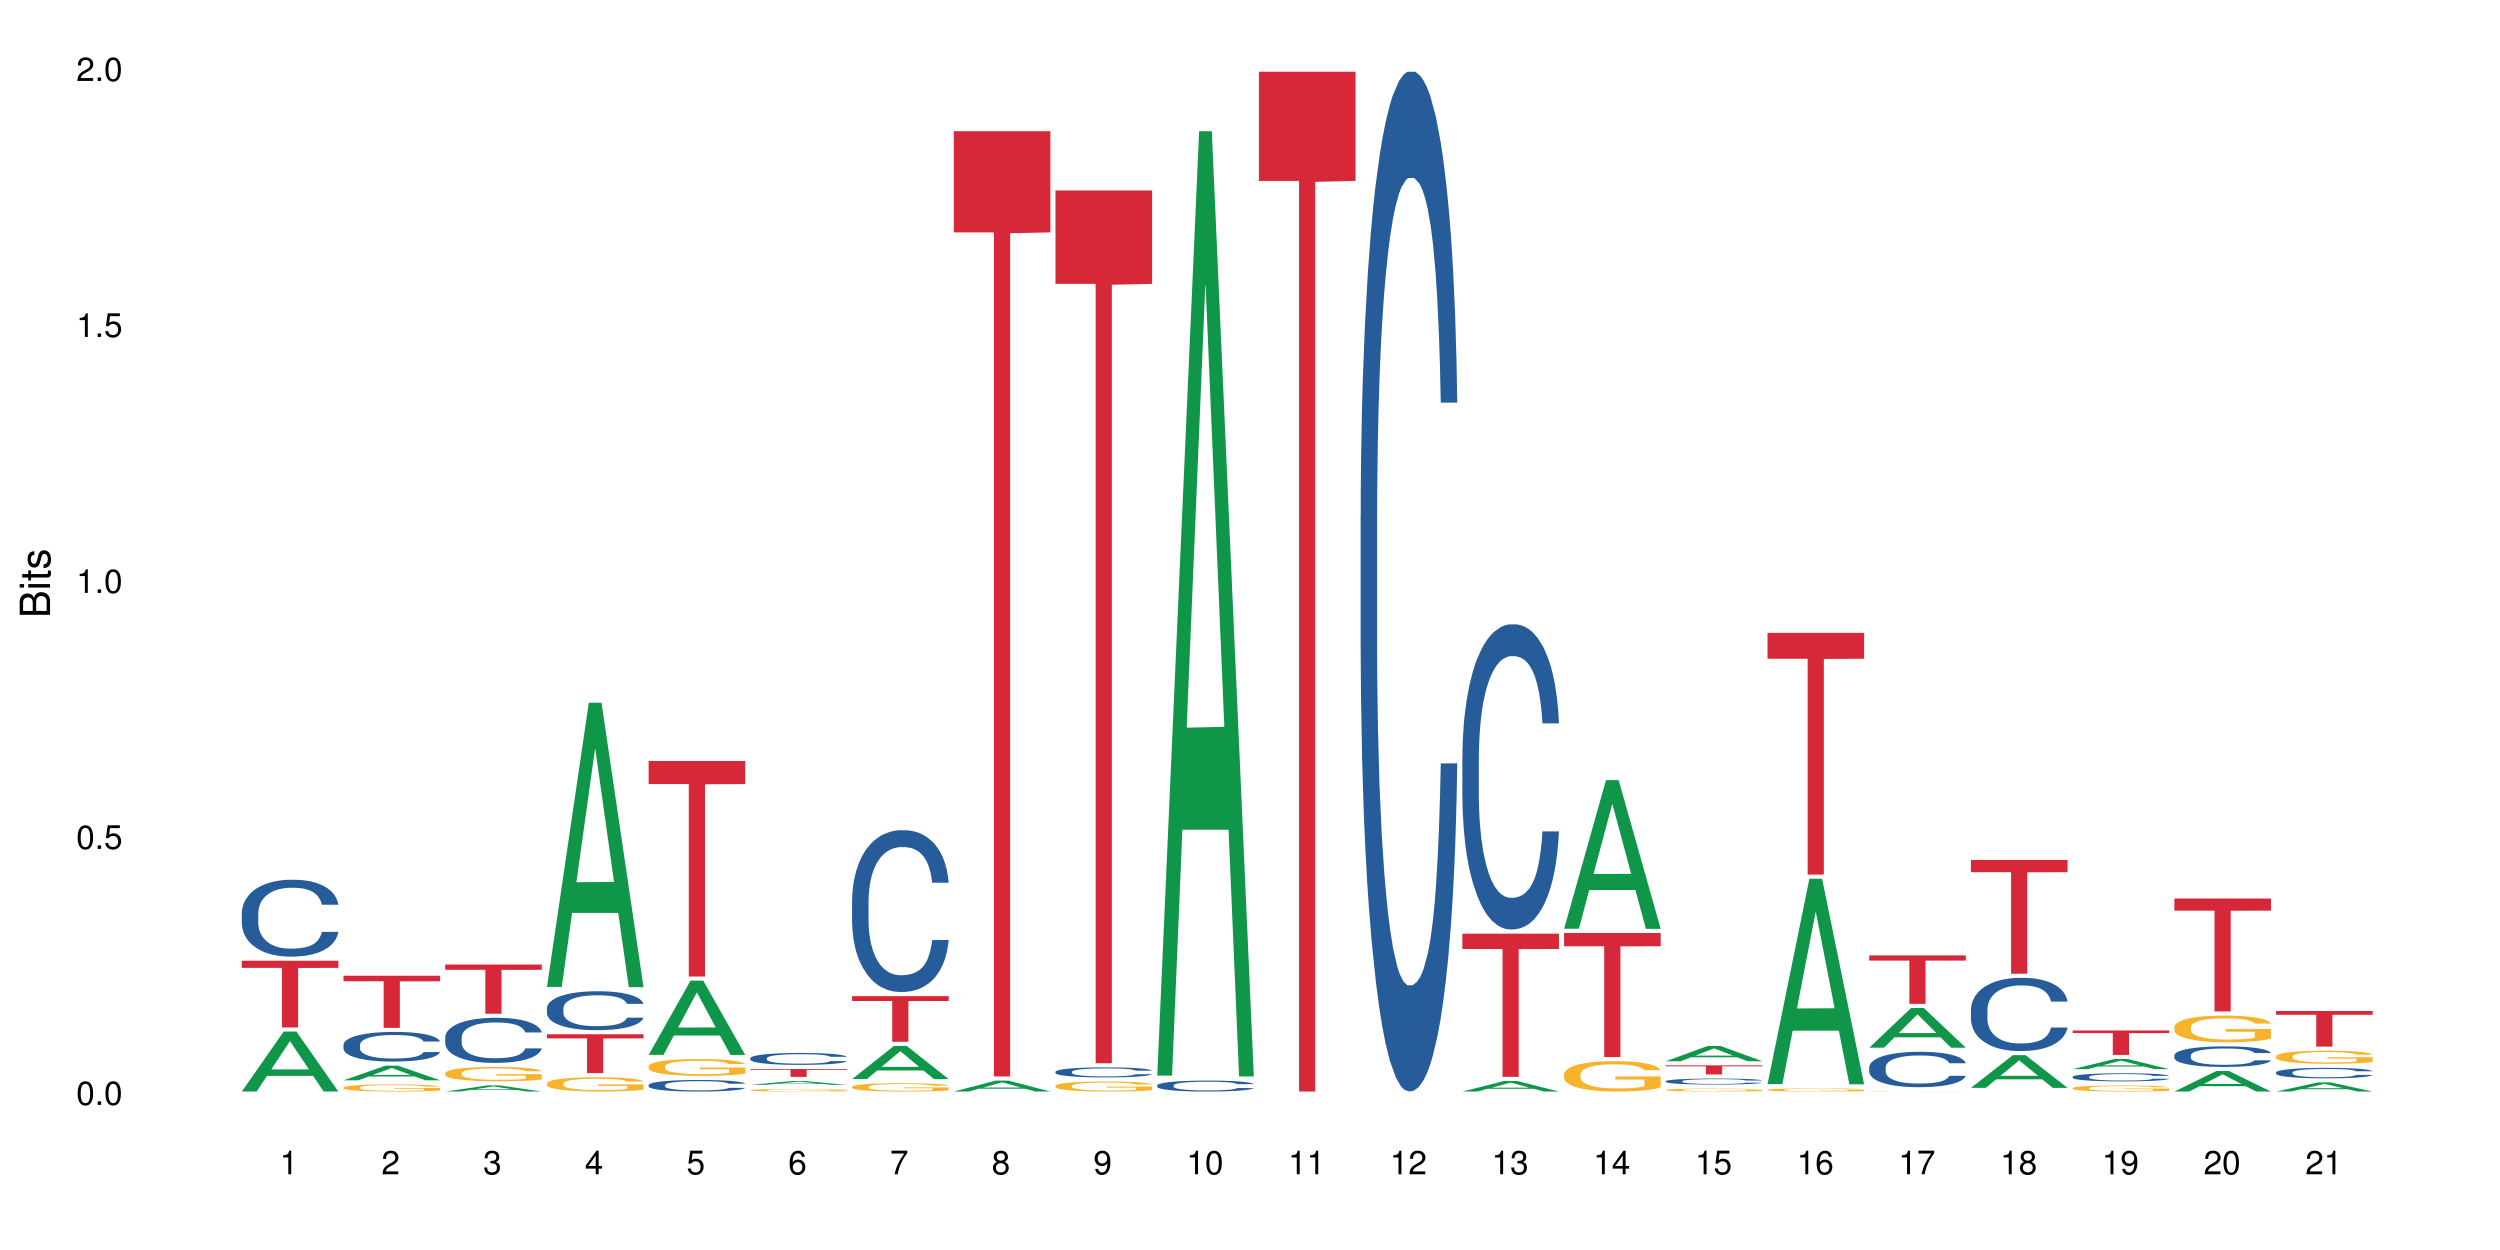 <?xml version="1.0" encoding="UTF-8"?>
<svg xmlns="http://www.w3.org/2000/svg" xmlns:xlink="http://www.w3.org/1999/xlink" width="720pt" height="360pt" viewBox="0 0 720 360" version="1.1">
<defs>
<g>
<symbol overflow="visible" id="glyph0-0">
<path style="stroke:none;" d=""/>
</symbol>
<symbol overflow="visible" id="glyph0-1">
<path style="stroke:none;" d="M 2.641 -6.797 C 2 -6.797 1.422 -6.531 1.078 -6.047 C 0.641 -5.453 0.406 -4.547 0.406 -3.297 C 0.406 -1 1.188 0.219 2.641 0.219 C 4.078 0.219 4.859 -1 4.859 -3.234 C 4.859 -4.562 4.656 -5.438 4.203 -6.047 C 3.844 -6.531 3.281 -6.797 2.641 -6.797 Z M 2.641 -6.047 C 3.547 -6.047 4 -5.125 4 -3.312 C 4 -1.375 3.562 -0.484 2.625 -0.484 C 1.734 -0.484 1.281 -1.422 1.281 -3.281 C 1.281 -5.141 1.734 -6.047 2.641 -6.047 Z M 2.641 -6.047 "/>
</symbol>
<symbol overflow="visible" id="glyph0-2">
<path style="stroke:none;" d="M 1.828 -1 L 0.828 -1 L 0.828 0 L 1.828 0 Z M 1.828 -1 "/>
</symbol>
<symbol overflow="visible" id="glyph0-3">
<path style="stroke:none;" d="M 4.562 -6.797 L 1.062 -6.797 L 0.547 -3.094 L 1.328 -3.094 C 1.719 -3.562 2.047 -3.734 2.578 -3.734 C 3.484 -3.734 4.062 -3.109 4.062 -2.094 C 4.062 -1.125 3.484 -0.531 2.578 -0.531 C 1.828 -0.531 1.375 -0.906 1.188 -1.672 L 0.328 -1.672 C 0.453 -1.109 0.547 -0.844 0.75 -0.594 C 1.125 -0.078 1.828 0.219 2.594 0.219 C 3.969 0.219 4.922 -0.781 4.922 -2.219 C 4.922 -3.562 4.031 -4.484 2.719 -4.484 C 2.25 -4.484 1.859 -4.359 1.469 -4.062 L 1.734 -5.969 L 4.562 -5.969 Z M 4.562 -6.797 "/>
</symbol>
<symbol overflow="visible" id="glyph0-4">
<path style="stroke:none;" d="M 2.484 -4.844 L 2.484 0 L 3.328 0 L 3.328 -6.797 L 2.766 -6.797 C 2.469 -5.75 2.281 -5.609 0.984 -5.453 L 0.984 -4.844 Z M 2.484 -4.844 "/>
</symbol>
<symbol overflow="visible" id="glyph0-5">
<path style="stroke:none;" d="M 4.859 -0.828 L 1.281 -0.828 C 1.359 -1.391 1.672 -1.75 2.5 -2.234 L 3.469 -2.75 C 4.406 -3.266 4.906 -3.969 4.906 -4.812 C 4.906 -5.375 4.672 -5.906 4.266 -6.266 C 3.859 -6.625 3.375 -6.797 2.719 -6.797 C 1.859 -6.797 1.219 -6.5 0.844 -5.922 C 0.609 -5.562 0.5 -5.125 0.484 -4.438 L 1.328 -4.438 C 1.359 -4.906 1.406 -5.188 1.531 -5.406 C 1.75 -5.812 2.188 -6.062 2.703 -6.062 C 3.469 -6.062 4.031 -5.516 4.031 -4.781 C 4.031 -4.25 3.719 -3.797 3.125 -3.438 L 2.234 -2.938 C 0.812 -2.141 0.406 -1.5 0.328 0 L 4.859 0 Z M 4.859 -0.828 "/>
</symbol>
<symbol overflow="visible" id="glyph0-6">
<path style="stroke:none;" d="M 2.125 -3.125 L 2.578 -3.125 C 3.516 -3.125 3.984 -2.703 3.984 -1.891 C 3.984 -1.031 3.469 -0.531 2.578 -0.531 C 1.656 -0.531 1.203 -0.984 1.156 -1.969 L 0.312 -1.969 C 0.344 -1.422 0.438 -1.078 0.609 -0.766 C 0.953 -0.109 1.625 0.219 2.547 0.219 C 3.953 0.219 4.859 -0.609 4.859 -1.906 C 4.859 -2.766 4.516 -3.25 3.703 -3.516 C 4.344 -3.766 4.656 -4.25 4.656 -4.938 C 4.656 -6.109 3.875 -6.797 2.578 -6.797 C 1.203 -6.797 0.484 -6.047 0.453 -4.609 L 1.297 -4.609 C 1.312 -5.016 1.344 -5.25 1.453 -5.453 C 1.641 -5.828 2.062 -6.062 2.594 -6.062 C 3.344 -6.062 3.797 -5.625 3.797 -4.906 C 3.797 -4.422 3.609 -4.141 3.25 -3.984 C 3.016 -3.891 2.719 -3.844 2.125 -3.844 Z M 2.125 -3.125 "/>
</symbol>
<symbol overflow="visible" id="glyph0-7">
<path style="stroke:none;" d="M 3.141 -1.625 L 3.141 0 L 3.984 0 L 3.984 -1.625 L 4.984 -1.625 L 4.984 -2.391 L 3.984 -2.391 L 3.984 -6.797 L 3.359 -6.797 L 0.266 -2.516 L 0.266 -1.625 Z M 3.141 -2.391 L 1 -2.391 L 3.141 -5.359 Z M 3.141 -2.391 "/>
</symbol>
<symbol overflow="visible" id="glyph0-8">
<path style="stroke:none;" d="M 4.781 -5.031 C 4.609 -6.141 3.891 -6.797 2.844 -6.797 C 2.094 -6.797 1.422 -6.438 1.031 -5.828 C 0.609 -5.172 0.406 -4.344 0.406 -3.094 C 0.406 -1.953 0.578 -1.234 0.984 -0.625 C 1.359 -0.078 1.953 0.219 2.703 0.219 C 3.984 0.219 4.922 -0.734 4.922 -2.078 C 4.922 -3.344 4.062 -4.234 2.844 -4.234 C 2.172 -4.234 1.641 -3.969 1.281 -3.469 C 1.281 -5.125 1.828 -6.047 2.797 -6.047 C 3.391 -6.047 3.797 -5.672 3.938 -5.031 Z M 2.734 -3.484 C 3.547 -3.484 4.062 -2.922 4.062 -2 C 4.062 -1.156 3.484 -0.531 2.703 -0.531 C 1.922 -0.531 1.328 -1.188 1.328 -2.047 C 1.328 -2.891 1.906 -3.484 2.734 -3.484 Z M 2.734 -3.484 "/>
</symbol>
<symbol overflow="visible" id="glyph0-9">
<path style="stroke:none;" d="M 4.984 -6.797 L 0.438 -6.797 L 0.438 -5.969 L 4.109 -5.969 C 2.5 -3.656 1.828 -2.234 1.328 0 L 2.219 0 C 2.594 -2.172 3.453 -4.047 4.984 -6.094 Z M 4.984 -6.797 "/>
</symbol>
<symbol overflow="visible" id="glyph0-10">
<path style="stroke:none;" d="M 3.75 -3.578 C 4.453 -4 4.688 -4.344 4.688 -4.984 C 4.688 -6.047 3.844 -6.797 2.641 -6.797 C 1.438 -6.797 0.594 -6.047 0.594 -4.984 C 0.594 -4.359 0.828 -4.016 1.516 -3.578 C 0.734 -3.203 0.359 -2.641 0.359 -1.891 C 0.359 -0.641 1.297 0.219 2.641 0.219 C 3.984 0.219 4.922 -0.641 4.922 -1.875 C 4.922 -2.641 4.531 -3.203 3.75 -3.578 Z M 2.641 -6.047 C 3.359 -6.047 3.812 -5.625 3.812 -4.969 C 3.812 -4.344 3.344 -3.922 2.641 -3.922 C 1.922 -3.922 1.453 -4.344 1.453 -4.984 C 1.453 -5.625 1.922 -6.047 2.641 -6.047 Z M 2.641 -3.203 C 3.484 -3.203 4.062 -2.672 4.062 -1.875 C 4.062 -1.062 3.484 -0.531 2.625 -0.531 C 1.797 -0.531 1.219 -1.078 1.219 -1.875 C 1.219 -2.672 1.797 -3.203 2.641 -3.203 Z M 2.641 -3.203 "/>
</symbol>
<symbol overflow="visible" id="glyph0-11">
<path style="stroke:none;" d="M 0.516 -1.547 C 0.672 -0.438 1.406 0.219 2.438 0.219 C 3.188 0.219 3.859 -0.141 4.266 -0.75 C 4.688 -1.406 4.891 -2.25 4.891 -3.484 C 4.891 -4.625 4.703 -5.359 4.312 -5.953 C 3.938 -6.5 3.344 -6.797 2.594 -6.797 C 1.297 -6.797 0.359 -5.844 0.359 -4.516 C 0.359 -3.25 1.234 -2.344 2.453 -2.344 C 3.094 -2.344 3.562 -2.578 4.016 -3.109 C 4 -1.453 3.469 -0.531 2.5 -0.531 C 1.906 -0.531 1.484 -0.906 1.359 -1.547 Z M 2.578 -6.062 C 3.375 -6.062 3.969 -5.406 3.969 -4.531 C 3.969 -3.688 3.375 -3.094 2.547 -3.094 C 1.734 -3.094 1.234 -3.672 1.234 -4.578 C 1.234 -5.438 1.797 -6.062 2.578 -6.062 Z M 2.578 -6.062 "/>
</symbol>
<symbol overflow="visible" id="glyph1-0">
<path style="stroke:none;" d=""/>
</symbol>
<symbol overflow="visible" id="glyph1-1">
<path style="stroke:none;" d="M 0 -0.953 L 0 -4.891 C 0 -5.719 -0.234 -6.344 -0.734 -6.797 C -1.188 -7.234 -1.812 -7.469 -2.5 -7.469 C -3.547 -7.469 -4.188 -7 -4.625 -5.875 C -4.984 -6.672 -5.641 -7.094 -6.531 -7.094 C -7.156 -7.094 -7.734 -6.859 -8.141 -6.391 C -8.562 -5.938 -8.75 -5.344 -8.75 -4.5 L -8.75 -0.953 Z M -4.984 -2.062 L -7.766 -2.062 L -7.766 -4.219 C -7.766 -4.844 -7.688 -5.203 -7.453 -5.5 C -7.219 -5.812 -6.859 -5.969 -6.375 -5.969 C -5.906 -5.969 -5.531 -5.812 -5.297 -5.5 C -5.062 -5.203 -4.984 -4.844 -4.984 -4.219 Z M -0.984 -2.062 L -4 -2.062 L -4 -4.781 C -4 -5.328 -3.859 -5.688 -3.578 -5.953 C -3.297 -6.219 -2.922 -6.359 -2.484 -6.359 C -2.062 -6.359 -1.688 -6.219 -1.406 -5.953 C -1.109 -5.688 -0.984 -5.328 -0.984 -4.781 Z M -0.984 -2.062 "/>
</symbol>
<symbol overflow="visible" id="glyph1-2">
<path style="stroke:none;" d="M -6.281 -1.797 L -6.281 -0.797 L 0 -0.797 L 0 -1.797 Z M -8.75 -1.797 L -8.75 -0.797 L -7.484 -0.797 L -7.484 -1.797 Z M -8.75 -1.797 "/>
</symbol>
<symbol overflow="visible" id="glyph1-3">
<path style="stroke:none;" d="M -6.281 -3.047 L -6.281 -2.016 L -8.016 -2.016 L -8.016 -1.016 L -6.281 -1.016 L -6.281 -0.172 L -5.469 -0.172 L -5.469 -1.016 L -0.719 -1.016 C -0.078 -1.016 0.281 -1.453 0.281 -2.234 C 0.281 -2.469 0.25 -2.719 0.188 -3.047 L -0.641 -3.047 C -0.609 -2.922 -0.594 -2.766 -0.594 -2.562 C -0.594 -2.141 -0.719 -2.016 -1.156 -2.016 L -5.469 -2.016 L -5.469 -3.047 Z M -6.281 -3.047 "/>
</symbol>
<symbol overflow="visible" id="glyph1-4">
<path style="stroke:none;" d="M -4.531 -5.25 C -5.766 -5.25 -6.469 -4.422 -6.469 -2.969 C -6.469 -1.516 -5.719 -0.562 -4.547 -0.562 C -3.562 -0.562 -3.094 -1.062 -2.734 -2.562 L -2.516 -3.484 C -2.344 -4.188 -2.094 -4.469 -1.625 -4.469 C -1.047 -4.469 -0.641 -3.875 -0.641 -3 C -0.641 -2.453 -0.797 -2 -1.062 -1.75 C -1.25 -1.594 -1.422 -1.531 -1.875 -1.469 L -1.875 -0.406 C -0.422 -0.453 0.281 -1.266 0.281 -2.922 C 0.281 -4.5 -0.5 -5.516 -1.719 -5.516 C -2.656 -5.516 -3.172 -4.984 -3.469 -3.734 L -3.703 -2.766 C -3.891 -1.953 -4.156 -1.609 -4.594 -1.609 C -5.172 -1.609 -5.547 -2.125 -5.547 -2.938 C -5.547 -3.75 -5.203 -4.172 -4.531 -4.203 Z M -4.531 -5.25 "/>
</symbol>
</g>
</defs>
<g id="surface115730">
<rect x="0" y="0" width="720" height="360" style="fill:rgb(100%,100%,100%);fill-opacity:1;stroke:none;"/>
<path style=" stroke:none;fill-rule:nonzero;fill:rgb(6.275%,58.824%,28.235%);fill-opacity:1;" d="M 69.629 314.355 L 69.66 314.34 L 81.699 297.09 L 85.359 297.09 L 97.457 314.371 L 93.207 314.371 L 90.176 309.859 L 76.883 309.859 L 73.91 314.355 L 69.629 314.355 L 78.164 307.996 L 88.957 307.977 L 83.574 299.914 L 83.516 299.898 L 83.453 299.945 L 78.133 307.977 L 78.164 307.996 Z M 69.629 314.355 "/>
<path style=" stroke:none;fill-rule:nonzero;fill:rgb(14.51%,36.078%,60%);fill-opacity:1;" d="M 69.629 263.004 L 69.664 262.984 L 69.664 262.5 L 69.766 261.73 L 70.004 260.758 L 70.238 260.094 L 70.852 258.898 L 71.699 257.746 L 72.582 256.855 L 73.227 256.328 L 73.805 255.922 L 75.129 255.176 L 75.977 254.789 L 76.891 254.445 L 78.012 254.102 L 78.828 253.898 L 80.66 253.578 L 82.016 253.434 L 83.07 253.375 L 85.344 253.375 L 86.699 253.457 L 87.684 253.555 L 88.77 253.719 L 89.688 253.898 L 91.281 254.344 L 92.707 254.91 L 93.352 255.234 L 94.371 255.863 L 95.152 256.469 L 95.695 256.996 L 96.305 257.746 L 96.848 258.656 L 97.254 259.688 L 97.457 260.559 L 92.707 260.559 L 92.469 259.746 L 92.199 259.121 L 91.688 258.293 L 91.18 257.703 L 90.469 257.117 L 89.824 256.734 L 88.941 256.348 L 88.16 256.105 L 87.344 255.922 L 86.562 255.801 L 85.07 255.68 L 83.34 255.68 L 82.695 255.723 L 81.371 255.883 L 80.66 256.023 L 79.641 256.309 L 78.93 256.57 L 78.078 256.977 L 77.504 257.32 L 76.789 257.848 L 76.281 258.312 L 75.703 258.98 L 75.363 259.484 L 75.059 260.051 L 74.789 260.719 L 74.586 261.426 L 74.449 262.176 L 74.379 262.906 L 74.379 266.039 L 74.449 266.77 L 74.617 267.621 L 75.059 268.852 L 75.703 269.926 L 76.449 270.777 L 77.164 271.383 L 77.57 271.668 L 78.113 271.988 L 78.961 272.395 L 80.184 272.801 L 80.898 272.961 L 81.984 273.121 L 83.102 273.203 L 84.598 273.203 L 85.918 273.121 L 86.801 273.023 L 87.719 272.859 L 88.973 272.516 L 89.754 272.191 L 90.434 271.809 L 90.941 271.422 L 91.281 271.098 L 91.789 270.473 L 92.199 269.785 L 92.504 269.074 L 92.707 268.387 L 97.457 268.387 L 97.254 269.199 L 96.949 269.988 L 96.645 270.574 L 96.168 271.281 L 95.625 271.91 L 94.844 272.617 L 94.199 273.082 L 93.352 273.59 L 92.57 273.973 L 91.723 274.316 L 90.469 274.723 L 89.652 274.926 L 88.77 275.105 L 87.719 275.27 L 86.395 275.41 L 84.969 275.492 L 83.645 275.512 L 82.219 275.469 L 81.168 275.391 L 79.777 275.207 L 78.047 274.844 L 76.789 274.457 L 75.805 274.074 L 74.957 273.668 L 74.008 273.121 L 72.785 272.234 L 72.039 271.543 L 71.531 270.977 L 70.953 270.188 L 70.547 269.48 L 70.07 268.348 L 69.73 266.91 L 69.629 265.797 Z M 69.629 263.004 "/>
<path style=" stroke:none;fill-rule:nonzero;fill:rgb(83.922%,15.686%,22.353%);fill-opacity:1;" d="M 69.629 276.691 L 97.457 276.691 L 97.457 278.746 L 85.859 278.766 L 85.859 295.914 L 81.195 295.914 L 81.195 278.785 L 81.125 278.746 L 69.629 278.746 Z M 69.629 276.691 "/>
<path style=" stroke:none;fill-rule:nonzero;fill:rgb(6.275%,58.824%,28.235%);fill-opacity:1;" d="M 98.922 311.129 L 98.953 311.125 L 110.996 306.914 L 114.652 306.914 L 126.754 311.133 L 122.5 311.133 L 119.469 310.031 L 106.18 310.031 L 103.203 311.129 L 98.922 311.129 L 107.457 309.574 L 118.25 309.57 L 112.867 307.602 L 112.809 307.598 L 112.75 307.609 L 107.426 309.57 L 107.457 309.574 Z M 98.922 311.129 "/>
<path style=" stroke:none;fill-rule:nonzero;fill:rgb(14.51%,36.078%,60%);fill-opacity:1;" d="M 98.922 300.914 L 98.957 300.906 L 98.957 300.719 L 99.059 300.422 L 99.297 300.047 L 99.535 299.789 L 100.145 299.328 L 100.992 298.883 L 101.875 298.539 L 102.52 298.336 L 103.098 298.184 L 104.422 297.895 L 105.27 297.746 L 106.188 297.613 L 107.305 297.48 L 108.121 297.402 L 109.953 297.277 L 111.312 297.223 L 112.363 297.199 L 114.637 297.199 L 115.992 297.23 L 116.977 297.27 L 118.062 297.332 L 118.98 297.402 L 120.574 297.574 L 122 297.793 L 122.645 297.918 L 123.664 298.16 L 124.445 298.391 L 124.988 298.594 L 125.598 298.883 L 126.141 299.234 L 126.551 299.633 L 126.754 299.969 L 122 299.969 L 121.762 299.656 L 121.492 299.414 L 120.984 299.094 L 120.473 298.867 L 119.762 298.641 L 119.117 298.492 L 118.234 298.344 L 117.453 298.25 L 116.641 298.184 L 115.859 298.137 L 114.363 298.09 L 112.633 298.09 L 111.988 298.105 L 110.664 298.168 L 109.953 298.223 L 108.934 298.328 L 108.223 298.43 L 107.375 298.586 L 106.797 298.719 L 106.086 298.922 L 105.574 299.102 L 105 299.359 L 104.66 299.555 L 104.352 299.773 L 104.082 300.031 L 103.879 300.305 L 103.742 300.594 L 103.676 300.875 L 103.676 302.082 L 103.742 302.363 L 103.914 302.691 L 104.352 303.168 L 105 303.582 L 105.746 303.91 L 106.457 304.145 L 106.863 304.254 L 107.406 304.375 L 108.258 304.531 L 109.477 304.688 L 110.191 304.75 L 111.277 304.812 L 112.398 304.844 L 113.891 304.844 L 115.215 304.812 L 116.098 304.773 L 117.012 304.711 L 118.27 304.578 L 119.047 304.453 L 119.727 304.309 L 120.238 304.16 L 120.574 304.035 L 121.086 303.793 L 121.492 303.527 L 121.797 303.254 L 122 302.988 L 126.754 302.988 L 126.551 303.301 L 126.242 303.605 L 125.938 303.832 L 125.461 304.105 L 124.918 304.348 L 124.141 304.617 L 123.496 304.797 L 122.645 304.992 L 121.867 305.141 L 121.016 305.273 L 119.762 305.43 L 118.945 305.508 L 118.062 305.578 L 117.012 305.641 L 115.688 305.695 L 114.262 305.727 L 112.941 305.734 L 111.516 305.719 L 110.461 305.688 L 109.07 305.617 L 107.34 305.477 L 106.086 305.328 L 105.102 305.18 L 104.25 305.023 L 103.301 304.812 L 102.078 304.469 L 101.332 304.207 L 100.824 303.988 L 100.246 303.684 L 99.84 303.41 L 99.363 302.973 L 99.023 302.418 L 98.922 301.988 Z M 98.922 300.914 "/>
<path style=" stroke:none;fill-rule:nonzero;fill:rgb(96.863%,70.196%,16.863%);fill-opacity:1;" d="M 98.922 313.195 L 98.957 313.191 L 98.957 313.152 L 99.094 313.07 L 99.434 312.953 L 99.875 312.855 L 100.348 312.781 L 100.652 312.742 L 101.164 312.688 L 101.605 312.645 L 102.723 312.559 L 104.148 312.48 L 104.93 312.445 L 105.812 312.414 L 107.07 312.379 L 107.645 312.367 L 109.41 312.336 L 111.414 312.316 L 113.617 312.312 L 114.637 312.312 L 116.027 312.32 L 117.93 312.34 L 119.016 312.359 L 119.863 312.379 L 120.746 312.402 L 121.832 312.441 L 122.852 312.488 L 123.664 312.531 L 124.48 312.59 L 125.156 312.648 L 125.734 312.715 L 126.242 312.793 L 126.551 312.859 L 126.754 312.926 L 122.035 312.926 L 121.762 312.859 L 121.457 312.809 L 120.949 312.746 L 120.441 312.699 L 119.93 312.664 L 118.98 312.617 L 118.168 312.586 L 117.148 312.559 L 116.164 312.543 L 115.043 312.531 L 114.363 312.527 L 112.566 312.527 L 110.938 312.543 L 109.988 312.555 L 109.309 312.57 L 108.359 312.598 L 107.781 312.621 L 107.441 312.637 L 106.422 312.695 L 105.746 312.746 L 105.371 312.785 L 104.895 312.84 L 104.559 312.891 L 104.184 312.965 L 103.98 313.023 L 103.707 313.148 L 103.676 313.488 L 103.777 313.559 L 103.98 313.637 L 104.25 313.703 L 104.66 313.777 L 105.066 313.832 L 105.777 313.906 L 106.391 313.953 L 106.863 313.984 L 107.781 314.035 L 108.156 314.055 L 109.035 314.086 L 109.953 314.113 L 111.074 314.137 L 111.922 314.148 L 113.277 314.156 L 115.012 314.156 L 117.047 314.145 L 118.336 314.129 L 119.219 314.113 L 119.797 314.102 L 120.508 314.082 L 121.016 314.062 L 121.492 314.043 L 122.07 314.008 L 122.07 313.559 L 113.688 313.559 L 113.688 313.348 L 126.719 313.348 L 126.754 314.082 L 126.039 314.133 L 125.156 314.18 L 124.309 314.219 L 123.426 314.25 L 122.172 314.285 L 121.152 314.309 L 119.59 314.336 L 118.168 314.352 L 116.672 314.363 L 115.348 314.367 L 113.789 314.371 L 112.398 314.367 L 110.902 314.355 L 109.715 314.34 L 108.629 314.32 L 107.543 314.297 L 106.188 314.258 L 105.305 314.227 L 104.387 314.188 L 103.473 314.141 L 102.656 314.09 L 102.113 314.051 L 101.57 314.004 L 100.992 313.949 L 100.449 313.883 L 100.043 313.824 L 99.668 313.758 L 99.398 313.699 L 99.125 313.613 L 98.992 313.547 L 98.922 313.488 Z M 98.922 313.195 "/>
<path style=" stroke:none;fill-rule:nonzero;fill:rgb(83.922%,15.686%,22.353%);fill-opacity:1;" d="M 98.922 281.008 L 126.754 281.008 L 126.754 282.613 L 115.152 282.629 L 115.152 296.02 L 110.488 296.02 L 110.488 282.641 L 110.422 282.613 L 98.922 282.613 Z M 98.922 281.008 "/>
<path style=" stroke:none;fill-rule:nonzero;fill:rgb(6.275%,58.824%,28.235%);fill-opacity:1;" d="M 128.219 314.367 L 128.246 314.367 L 140.289 312.602 L 143.945 312.602 L 156.047 314.371 L 151.793 314.371 L 148.762 313.91 L 135.473 313.91 L 132.5 314.367 L 128.219 314.367 L 136.75 313.719 L 147.543 313.715 L 142.16 312.891 L 142.102 312.887 L 142.043 312.895 L 136.719 313.715 L 136.75 313.719 Z M 128.219 314.367 "/>
<path style=" stroke:none;fill-rule:nonzero;fill:rgb(14.51%,36.078%,60%);fill-opacity:1;" d="M 128.219 298.777 L 128.25 298.766 L 128.25 298.48 L 128.352 298.031 L 128.59 297.461 L 128.828 297.07 L 129.438 296.371 L 130.289 295.695 L 131.168 295.172 L 131.816 294.863 L 132.391 294.625 L 133.715 294.188 L 134.562 293.961 L 135.48 293.762 L 136.602 293.559 L 137.414 293.441 L 139.246 293.25 L 140.605 293.168 L 141.656 293.133 L 143.93 293.133 L 145.289 293.18 L 146.273 293.238 L 147.359 293.332 L 148.273 293.441 L 149.871 293.699 L 151.297 294.031 L 151.941 294.223 L 152.957 294.59 L 153.738 294.945 L 154.281 295.254 L 154.891 295.695 L 155.434 296.227 L 155.844 296.832 L 156.047 297.344 L 151.297 297.344 L 151.059 296.867 L 150.785 296.5 L 150.277 296.016 L 149.77 295.672 L 149.055 295.328 L 148.41 295.102 L 147.527 294.875 L 146.746 294.734 L 145.934 294.625 L 145.152 294.555 L 143.66 294.484 L 141.93 294.484 L 141.285 294.508 L 139.961 294.602 L 139.246 294.684 L 138.23 294.852 L 137.516 295.004 L 136.668 295.242 L 136.09 295.445 L 135.379 295.754 L 134.867 296.027 L 134.293 296.418 L 133.953 296.715 L 133.648 297.047 L 133.375 297.438 L 133.172 297.852 L 133.035 298.293 L 132.969 298.719 L 132.969 300.559 L 133.035 300.984 L 133.207 301.484 L 133.648 302.207 L 134.293 302.836 L 135.039 303.336 L 135.75 303.691 L 136.16 303.855 L 136.703 304.047 L 137.551 304.285 L 138.773 304.52 L 139.484 304.617 L 140.57 304.711 L 141.691 304.758 L 143.184 304.758 L 144.508 304.711 L 145.391 304.652 L 146.305 304.559 L 147.562 304.355 L 148.344 304.164 L 149.02 303.941 L 149.531 303.715 L 149.871 303.523 L 150.379 303.156 L 150.785 302.754 L 151.09 302.34 L 151.297 301.934 L 156.047 301.934 L 155.844 302.41 L 155.539 302.871 L 155.23 303.215 L 154.758 303.633 L 154.215 304 L 153.434 304.414 L 152.789 304.688 L 151.941 304.984 L 151.16 305.211 L 150.312 305.41 L 149.055 305.648 L 148.242 305.766 L 147.359 305.875 L 146.305 305.969 L 144.984 306.051 L 143.559 306.098 L 142.234 306.109 L 140.809 306.086 L 139.758 306.039 L 138.363 305.934 L 136.633 305.719 L 135.379 305.492 L 134.395 305.27 L 133.547 305.031 L 132.594 304.711 L 131.375 304.188 L 130.625 303.785 L 130.117 303.453 L 129.539 302.992 L 129.133 302.574 L 128.66 301.91 L 128.32 301.07 L 128.219 300.418 Z M 128.219 298.777 "/>
<path style=" stroke:none;fill-rule:nonzero;fill:rgb(96.863%,70.196%,16.863%);fill-opacity:1;" d="M 128.219 309.059 L 128.25 309.055 L 128.25 308.98 L 128.387 308.812 L 128.727 308.578 L 129.168 308.383 L 129.645 308.234 L 129.949 308.156 L 130.457 308.043 L 130.898 307.957 L 132.02 307.789 L 133.445 307.629 L 134.223 307.562 L 135.105 307.496 L 136.363 307.426 L 136.938 307.398 L 138.703 307.34 L 140.707 307.301 L 142.914 307.289 L 143.93 307.293 L 145.32 307.309 L 147.223 307.352 L 148.309 307.387 L 149.156 307.426 L 150.039 307.477 L 151.125 307.551 L 152.145 307.641 L 152.957 307.73 L 153.773 307.844 L 154.453 307.965 L 155.027 308.098 L 155.539 308.258 L 155.844 308.387 L 156.047 308.52 L 151.328 308.52 L 151.059 308.387 L 150.754 308.285 L 150.242 308.16 L 149.734 308.07 L 149.227 308 L 148.273 307.902 L 147.461 307.84 L 146.441 307.789 L 145.457 307.754 L 144.336 307.73 L 143.66 307.723 L 141.859 307.723 L 140.23 307.75 L 139.281 307.781 L 138.602 307.812 L 137.652 307.867 L 137.074 307.914 L 136.734 307.941 L 135.719 308.059 L 135.039 308.164 L 134.664 308.238 L 134.191 308.352 L 133.852 308.453 L 133.477 308.602 L 133.273 308.715 L 133.004 308.973 L 132.969 309.652 L 133.07 309.797 L 133.273 309.949 L 133.547 310.086 L 133.953 310.23 L 134.359 310.34 L 135.074 310.484 L 135.684 310.582 L 136.16 310.648 L 137.074 310.75 L 137.449 310.785 L 138.332 310.852 L 139.246 310.902 L 140.367 310.949 L 141.215 310.973 L 142.574 310.992 L 144.305 310.992 L 146.34 310.969 L 147.629 310.938 L 148.512 310.906 L 149.09 310.883 L 149.801 310.84 L 150.312 310.801 L 150.785 310.762 L 151.363 310.695 L 151.363 309.797 L 142.98 309.793 L 142.98 309.367 L 156.012 309.363 L 156.047 310.84 L 155.332 310.941 L 154.453 311.039 L 153.602 311.117 L 152.719 311.18 L 151.465 311.25 L 150.445 311.297 L 148.887 311.348 L 147.461 311.383 L 145.969 311.406 L 144.645 311.418 L 143.082 311.422 L 141.691 311.414 L 140.199 311.391 L 139.008 311.359 L 137.922 311.324 L 136.836 311.273 L 135.48 311.195 L 134.598 311.129 L 133.68 311.051 L 132.766 310.957 L 131.949 310.855 L 131.406 310.777 L 130.863 310.684 L 130.289 310.57 L 129.746 310.445 L 129.336 310.328 L 128.965 310.195 L 128.691 310.07 L 128.422 309.902 L 128.285 309.766 L 128.219 309.648 Z M 128.219 309.059 "/>
<path style=" stroke:none;fill-rule:nonzero;fill:rgb(83.922%,15.686%,22.353%);fill-opacity:1;" d="M 128.219 277.793 L 156.047 277.793 L 156.047 279.309 L 144.449 279.32 L 144.449 291.953 L 139.781 291.953 L 139.781 279.336 L 139.715 279.309 L 128.219 279.309 Z M 128.219 277.793 "/>
<path style=" stroke:none;fill-rule:nonzero;fill:rgb(6.275%,58.824%,28.235%);fill-opacity:1;" d="M 157.512 284.234 L 157.539 284.156 L 169.582 202.379 L 173.238 202.379 L 185.34 284.309 L 181.09 284.309 L 178.055 262.922 L 164.766 262.922 L 161.793 284.234 L 157.512 284.234 L 166.043 254.074 L 176.836 254 L 171.457 215.766 L 171.395 215.688 L 171.336 215.918 L 166.016 254 L 166.043 254.074 Z M 157.512 284.234 "/>
<path style=" stroke:none;fill-rule:nonzero;fill:rgb(14.51%,36.078%,60%);fill-opacity:1;" d="M 157.512 290.363 L 157.547 290.352 L 157.547 290.105 L 157.648 289.715 L 157.883 289.227 L 158.121 288.887 L 158.734 288.285 L 159.582 287.699 L 160.465 287.25 L 161.109 286.984 L 161.684 286.777 L 163.008 286.398 L 163.859 286.207 L 164.773 286.031 L 165.895 285.859 L 166.707 285.754 L 168.539 285.59 L 169.898 285.52 L 170.949 285.488 L 173.223 285.488 L 174.582 285.531 L 175.566 285.582 L 176.652 285.664 L 177.57 285.754 L 179.164 285.98 L 180.59 286.266 L 181.234 286.43 L 182.254 286.75 L 183.031 287.055 L 183.574 287.32 L 184.188 287.699 L 184.73 288.16 L 185.137 288.684 L 185.34 289.121 L 180.59 289.121 L 180.352 288.715 L 180.078 288.395 L 179.57 287.977 L 179.062 287.68 L 178.348 287.383 L 177.703 287.188 L 176.82 286.992 L 176.043 286.871 L 175.227 286.777 L 174.445 286.719 L 172.953 286.656 L 171.223 286.656 L 170.578 286.676 L 169.254 286.758 L 168.539 286.832 L 167.523 286.973 L 166.809 287.105 L 165.961 287.312 L 165.383 287.484 L 164.672 287.75 L 164.164 287.988 L 163.586 288.324 L 163.246 288.582 L 162.941 288.867 L 162.668 289.203 L 162.465 289.562 L 162.332 289.941 L 162.262 290.309 L 162.262 291.898 L 162.332 292.266 L 162.5 292.695 L 162.941 293.32 L 163.586 293.863 L 164.332 294.293 L 165.047 294.598 L 165.453 294.742 L 165.996 294.906 L 166.844 295.109 L 168.066 295.316 L 168.777 295.398 L 169.863 295.48 L 170.984 295.52 L 172.477 295.52 L 173.801 295.48 L 174.684 295.43 L 175.602 295.348 L 176.855 295.172 L 177.637 295.008 L 178.316 294.812 L 178.824 294.621 L 179.164 294.457 L 179.672 294.141 L 180.078 293.789 L 180.387 293.434 L 180.59 293.086 L 185.34 293.086 L 185.137 293.492 L 184.832 293.895 L 184.527 294.191 L 184.051 294.547 L 183.508 294.867 L 182.727 295.223 L 182.082 295.461 L 181.234 295.715 L 180.453 295.91 L 179.605 296.082 L 178.348 296.289 L 177.535 296.391 L 176.652 296.484 L 175.602 296.566 L 174.277 296.637 L 172.852 296.676 L 171.527 296.688 L 170.102 296.668 L 169.051 296.625 L 167.66 296.535 L 165.93 296.352 L 164.672 296.156 L 163.688 295.961 L 162.84 295.758 L 161.891 295.48 L 160.668 295.031 L 159.922 294.68 L 159.41 294.395 L 158.836 293.996 L 158.426 293.637 L 157.953 293.062 L 157.613 292.336 L 157.512 291.773 Z M 157.512 290.363 "/>
<path style=" stroke:none;fill-rule:nonzero;fill:rgb(96.863%,70.196%,16.863%);fill-opacity:1;" d="M 157.512 312.012 L 157.547 312.008 L 157.547 311.934 L 157.68 311.762 L 158.02 311.531 L 158.461 311.336 L 158.938 311.188 L 159.242 311.109 L 159.75 310.996 L 160.191 310.914 L 161.312 310.742 L 162.738 310.586 L 163.52 310.516 L 164.402 310.453 L 165.656 310.383 L 166.234 310.355 L 167.996 310.293 L 170 310.258 L 172.207 310.246 L 173.223 310.25 L 174.617 310.266 L 176.516 310.305 L 177.602 310.344 L 178.449 310.383 L 179.332 310.43 L 180.418 310.504 L 181.438 310.594 L 182.254 310.688 L 183.066 310.801 L 183.746 310.918 L 184.32 311.051 L 184.832 311.211 L 185.137 311.34 L 185.34 311.473 L 180.621 311.473 L 180.352 311.34 L 180.047 311.238 L 179.535 311.117 L 179.027 311.023 L 178.52 310.953 L 177.57 310.855 L 176.754 310.797 L 175.734 310.742 L 174.75 310.707 L 173.633 310.688 L 172.953 310.68 L 171.152 310.68 L 169.523 310.703 L 168.574 310.734 L 167.895 310.766 L 166.945 310.82 L 166.367 310.867 L 166.031 310.898 L 165.012 311.016 L 164.332 311.121 L 163.961 311.191 L 163.484 311.305 L 163.145 311.406 L 162.773 311.555 L 162.566 311.668 L 162.297 311.926 L 162.262 312.605 L 162.363 312.746 L 162.566 312.902 L 162.84 313.035 L 163.246 313.18 L 163.652 313.289 L 164.367 313.438 L 164.977 313.535 L 165.453 313.598 L 166.367 313.699 L 166.742 313.734 L 167.625 313.801 L 168.539 313.855 L 169.66 313.898 L 170.508 313.922 L 171.867 313.941 L 173.598 313.941 L 175.633 313.918 L 176.922 313.887 L 177.805 313.859 L 178.383 313.832 L 179.098 313.789 L 179.605 313.754 L 180.078 313.711 L 180.656 313.648 L 180.656 312.746 L 172.273 312.742 L 172.273 312.32 L 185.305 312.316 L 185.34 313.789 L 184.629 313.891 L 183.746 313.988 L 182.898 314.066 L 182.016 314.129 L 180.758 314.199 L 179.742 314.246 L 178.18 314.301 L 176.754 314.332 L 175.262 314.355 L 173.938 314.367 L 172.375 314.371 L 170.984 314.363 L 169.492 314.34 L 168.305 314.309 L 167.219 314.273 L 166.133 314.223 L 164.773 314.145 L 163.891 314.082 L 162.977 314 L 162.059 313.906 L 161.246 313.805 L 160.703 313.727 L 160.16 313.637 L 159.582 313.523 L 159.039 313.395 L 158.633 313.277 L 158.258 313.145 L 157.984 313.023 L 157.715 312.852 L 157.578 312.715 L 157.512 312.602 Z M 157.512 312.012 "/>
<path style=" stroke:none;fill-rule:nonzero;fill:rgb(83.922%,15.686%,22.353%);fill-opacity:1;" d="M 157.512 297.867 L 185.34 297.867 L 185.34 299.066 L 173.742 299.078 L 173.742 309.066 L 169.074 309.066 L 169.074 299.086 L 169.008 299.066 L 157.512 299.066 Z M 157.512 297.867 "/>
<path style=" stroke:none;fill-rule:nonzero;fill:rgb(6.275%,58.824%,28.235%);fill-opacity:1;" d="M 186.805 303.809 L 186.836 303.789 L 198.875 282.418 L 202.535 282.418 L 214.633 303.828 L 210.383 303.828 L 207.352 298.242 L 194.059 298.242 L 191.086 303.809 L 186.805 303.809 L 195.34 295.93 L 206.133 295.91 L 200.75 285.918 L 200.691 285.898 L 200.629 285.957 L 195.309 295.91 L 195.34 295.93 Z M 186.805 303.809 "/>
<path style=" stroke:none;fill-rule:nonzero;fill:rgb(14.51%,36.078%,60%);fill-opacity:1;" d="M 186.805 312.484 L 186.84 312.48 L 186.84 312.41 L 186.941 312.293 L 187.18 312.145 L 187.414 312.047 L 188.027 311.867 L 188.875 311.691 L 189.758 311.559 L 190.402 311.477 L 190.98 311.418 L 192.305 311.305 L 193.152 311.246 L 194.066 311.195 L 195.188 311.141 L 196.004 311.113 L 197.836 311.062 L 199.191 311.043 L 200.246 311.031 L 202.52 311.031 L 203.875 311.043 L 204.859 311.059 L 205.945 311.086 L 206.863 311.113 L 208.457 311.18 L 209.883 311.266 L 210.527 311.312 L 211.547 311.406 L 212.328 311.5 L 212.871 311.578 L 213.48 311.691 L 214.023 311.828 L 214.43 311.984 L 214.633 312.117 L 209.883 312.117 L 209.645 311.992 L 209.375 311.898 L 208.863 311.773 L 208.355 311.684 L 207.645 311.598 L 207 311.539 L 206.117 311.48 L 205.336 311.445 L 204.52 311.418 L 203.738 311.398 L 202.246 311.379 L 200.516 311.379 L 199.871 311.387 L 198.547 311.41 L 197.836 311.434 L 196.816 311.477 L 196.105 311.516 L 195.254 311.574 L 194.68 311.629 L 193.965 311.707 L 193.457 311.777 L 192.879 311.879 L 192.539 311.953 L 192.234 312.039 L 191.965 312.141 L 191.762 312.246 L 191.625 312.359 L 191.555 312.469 L 191.555 312.941 L 191.625 313.051 L 191.793 313.18 L 192.234 313.367 L 192.879 313.527 L 193.625 313.656 L 194.34 313.75 L 194.746 313.789 L 195.289 313.84 L 196.137 313.902 L 197.359 313.961 L 198.074 313.984 L 199.16 314.012 L 200.277 314.023 L 201.773 314.023 L 203.094 314.012 L 203.977 313.996 L 204.895 313.973 L 206.148 313.918 L 206.93 313.871 L 207.609 313.812 L 208.117 313.754 L 208.457 313.707 L 208.965 313.609 L 209.375 313.508 L 209.68 313.398 L 209.883 313.297 L 214.633 313.297 L 214.43 313.418 L 214.125 313.539 L 213.82 313.625 L 213.344 313.734 L 212.801 313.828 L 212.02 313.934 L 211.375 314.004 L 210.527 314.082 L 209.746 314.141 L 208.898 314.191 L 207.645 314.25 L 206.828 314.281 L 205.945 314.309 L 204.895 314.336 L 203.57 314.355 L 202.145 314.367 L 200.82 314.371 L 199.395 314.363 L 198.344 314.352 L 196.953 314.324 L 195.223 314.27 L 193.965 314.211 L 192.98 314.152 L 192.133 314.094 L 191.184 314.012 L 189.961 313.875 L 189.215 313.773 L 188.707 313.688 L 188.129 313.566 L 187.723 313.461 L 187.246 313.289 L 186.906 313.074 L 186.805 312.906 Z M 186.805 312.484 "/>
<path style=" stroke:none;fill-rule:nonzero;fill:rgb(96.863%,70.196%,16.863%);fill-opacity:1;" d="M 186.805 307.082 L 186.84 307.078 L 186.84 306.992 L 186.977 306.793 L 187.312 306.516 L 187.754 306.293 L 188.23 306.113 L 188.535 306.023 L 189.047 305.891 L 189.484 305.793 L 190.605 305.594 L 192.031 305.406 L 192.812 305.328 L 193.695 305.25 L 194.949 305.168 L 195.527 305.137 L 197.293 305.066 L 199.293 305.023 L 201.5 305.008 L 202.52 305.012 L 203.91 305.031 L 205.809 305.078 L 206.895 305.125 L 207.746 305.168 L 208.629 305.227 L 209.715 305.312 L 210.73 305.422 L 211.547 305.527 L 212.359 305.66 L 213.039 305.801 L 213.617 305.957 L 214.125 306.141 L 214.43 306.297 L 214.633 306.449 L 209.918 306.449 L 209.645 306.297 L 209.34 306.176 L 208.832 306.031 L 208.32 305.926 L 207.812 305.84 L 206.863 305.727 L 206.047 305.656 L 205.031 305.594 L 204.047 305.551 L 202.926 305.527 L 202.246 305.516 L 200.449 305.516 L 198.82 305.547 L 197.867 305.582 L 197.191 305.617 L 196.238 305.684 L 195.664 305.738 L 195.324 305.773 L 194.305 305.91 L 193.625 306.035 L 193.254 306.117 L 192.777 306.25 L 192.438 306.371 L 192.066 306.547 L 191.863 306.68 L 191.59 306.98 L 191.555 307.777 L 191.656 307.945 L 191.863 308.129 L 192.133 308.285 L 192.539 308.453 L 192.949 308.582 L 193.66 308.754 L 194.27 308.871 L 194.746 308.945 L 195.664 309.066 L 196.035 309.105 L 196.918 309.184 L 197.836 309.246 L 198.953 309.301 L 199.805 309.328 L 201.16 309.348 L 202.891 309.348 L 204.93 309.32 L 206.219 309.285 L 207.102 309.25 L 207.676 309.219 L 208.391 309.172 L 208.898 309.129 L 209.375 309.078 L 209.949 309.004 L 209.949 307.945 L 201.566 307.941 L 201.566 307.445 L 214.602 307.441 L 214.633 309.172 L 213.922 309.289 L 213.039 309.406 L 212.191 309.496 L 211.309 309.57 L 210.051 309.652 L 209.035 309.707 L 207.473 309.77 L 206.047 309.809 L 204.555 309.836 L 203.23 309.848 L 201.668 309.852 L 200.277 309.844 L 198.785 309.816 L 197.598 309.781 L 196.512 309.738 L 195.426 309.68 L 194.066 309.586 L 193.184 309.512 L 192.27 309.418 L 191.352 309.309 L 190.539 309.188 L 189.996 309.098 L 189.453 308.988 L 188.875 308.855 L 188.332 308.707 L 187.926 308.57 L 187.551 308.414 L 187.281 308.27 L 187.008 308.07 L 186.871 307.91 L 186.805 307.773 Z M 186.805 307.082 "/>
<path style=" stroke:none;fill-rule:nonzero;fill:rgb(83.922%,15.686%,22.353%);fill-opacity:1;" d="M 186.805 219.168 L 214.633 219.168 L 214.633 225.812 L 203.035 225.871 L 203.035 281.238 L 198.371 281.238 L 198.371 225.93 L 198.301 225.812 L 186.805 225.812 Z M 186.805 219.168 "/>
<path style=" stroke:none;fill-rule:nonzero;fill:rgb(6.275%,58.824%,28.235%);fill-opacity:1;" d="M 216.098 312.449 L 216.129 312.449 L 228.172 311.324 L 231.828 311.324 L 243.93 312.449 L 239.676 312.449 L 236.645 312.156 L 223.355 312.156 L 220.379 312.449 L 216.098 312.449 L 224.633 312.035 L 235.426 312.035 L 230.043 311.508 L 229.984 311.508 L 229.926 311.512 L 224.602 312.035 L 224.633 312.035 Z M 216.098 312.449 "/>
<path style=" stroke:none;fill-rule:nonzero;fill:rgb(14.51%,36.078%,60%);fill-opacity:1;" d="M 216.098 304.75 L 216.133 304.746 L 216.133 304.672 L 216.234 304.551 L 216.473 304.402 L 216.711 304.297 L 217.32 304.113 L 218.168 303.934 L 219.051 303.797 L 219.695 303.715 L 220.273 303.652 L 221.598 303.535 L 222.445 303.477 L 223.363 303.422 L 224.48 303.367 L 225.297 303.336 L 227.129 303.289 L 228.488 303.266 L 229.539 303.254 L 231.812 303.254 L 233.168 303.27 L 234.152 303.285 L 235.238 303.309 L 236.156 303.336 L 237.75 303.406 L 239.176 303.492 L 239.82 303.543 L 240.84 303.641 L 241.621 303.734 L 242.164 303.816 L 242.773 303.934 L 243.316 304.074 L 243.723 304.234 L 243.93 304.367 L 239.176 304.367 L 238.938 304.242 L 238.668 304.145 L 238.16 304.02 L 237.648 303.926 L 236.938 303.836 L 236.293 303.777 L 235.41 303.715 L 234.629 303.68 L 233.816 303.652 L 233.035 303.633 L 231.539 303.613 L 229.809 303.613 L 229.164 303.621 L 227.84 303.645 L 227.129 303.668 L 226.109 303.711 L 225.398 303.75 L 224.551 303.812 L 223.973 303.867 L 223.262 303.949 L 222.75 304.02 L 222.176 304.125 L 221.836 304.203 L 221.527 304.289 L 221.258 304.395 L 221.055 304.504 L 220.918 304.621 L 220.852 304.734 L 220.852 305.219 L 220.918 305.332 L 221.086 305.465 L 221.527 305.656 L 222.176 305.82 L 222.922 305.953 L 223.633 306.047 L 224.039 306.09 L 224.582 306.141 L 225.434 306.203 L 226.652 306.266 L 227.367 306.293 L 228.453 306.316 L 229.574 306.328 L 231.066 306.328 L 232.391 306.316 L 233.273 306.301 L 234.188 306.277 L 235.445 306.223 L 236.223 306.172 L 236.902 306.113 L 237.41 306.055 L 237.75 306.004 L 238.262 305.906 L 238.668 305.801 L 238.973 305.688 L 239.176 305.582 L 243.93 305.582 L 243.723 305.707 L 243.418 305.832 L 243.113 305.922 L 242.637 306.031 L 242.094 306.129 L 241.316 306.238 L 240.672 306.309 L 239.82 306.391 L 239.043 306.449 L 238.191 306.5 L 236.938 306.562 L 236.121 306.594 L 235.238 306.625 L 234.188 306.648 L 232.863 306.672 L 231.438 306.684 L 230.117 306.688 L 228.691 306.68 L 227.637 306.668 L 226.246 306.641 L 224.516 306.582 L 223.262 306.523 L 222.277 306.465 L 221.426 306.402 L 220.477 306.316 L 219.254 306.18 L 218.508 306.07 L 218 305.984 L 217.422 305.863 L 217.016 305.754 L 216.539 305.578 L 216.199 305.355 L 216.098 305.18 Z M 216.098 304.75 "/>
<path style=" stroke:none;fill-rule:nonzero;fill:rgb(96.863%,70.196%,16.863%);fill-opacity:1;" d="M 216.098 313.945 L 216.133 313.945 L 216.133 313.934 L 216.27 313.902 L 216.609 313.859 L 217.051 313.824 L 217.523 313.797 L 217.828 313.785 L 218.34 313.766 L 218.781 313.75 L 219.898 313.719 L 221.324 313.691 L 222.105 313.68 L 222.988 313.668 L 224.242 313.652 L 224.82 313.648 L 226.586 313.637 L 228.59 313.633 L 230.793 313.629 L 231.812 313.629 L 233.203 313.633 L 235.105 313.641 L 236.191 313.648 L 237.039 313.652 L 237.922 313.664 L 239.008 313.676 L 240.023 313.691 L 240.84 313.707 L 241.656 313.73 L 242.332 313.75 L 242.91 313.773 L 243.418 313.801 L 243.723 313.828 L 243.93 313.852 L 239.211 313.852 L 238.938 313.828 L 238.633 313.809 L 238.125 313.785 L 237.617 313.77 L 237.105 313.758 L 236.156 313.738 L 235.344 313.727 L 234.324 313.719 L 233.34 313.711 L 232.219 313.707 L 229.742 313.707 L 228.113 313.711 L 227.164 313.719 L 226.484 313.723 L 225.535 313.734 L 224.957 313.742 L 224.617 313.746 L 223.598 313.766 L 222.922 313.785 L 222.547 313.801 L 222.07 313.82 L 221.734 313.836 L 221.359 313.863 L 221.156 313.887 L 220.883 313.93 L 220.852 314.055 L 220.953 314.078 L 221.156 314.105 L 221.426 314.133 L 221.836 314.156 L 222.242 314.176 L 222.953 314.203 L 223.566 314.219 L 224.039 314.23 L 224.957 314.25 L 225.332 314.258 L 226.211 314.27 L 227.129 314.277 L 228.25 314.285 L 229.098 314.289 L 230.453 314.293 L 232.188 314.293 L 234.223 314.289 L 235.512 314.285 L 236.395 314.277 L 236.973 314.273 L 237.684 314.266 L 238.191 314.258 L 238.668 314.254 L 239.246 314.242 L 239.246 314.078 L 230.863 314.078 L 230.863 314.004 L 243.895 314 L 243.93 314.266 L 243.215 314.285 L 242.332 314.301 L 241.484 314.316 L 240.602 314.328 L 239.348 314.34 L 238.328 314.348 L 236.766 314.359 L 235.344 314.363 L 233.848 314.367 L 232.523 314.371 L 229.574 314.371 L 228.078 314.367 L 226.891 314.359 L 224.719 314.344 L 223.363 314.328 L 222.48 314.32 L 221.562 314.305 L 220.648 314.289 L 219.832 314.27 L 218.746 314.238 L 218.168 314.219 L 217.625 314.195 L 217.219 314.176 L 216.844 314.152 L 216.574 314.129 L 216.301 314.098 L 216.168 314.074 L 216.098 314.051 Z M 216.098 313.945 "/>
<path style=" stroke:none;fill-rule:nonzero;fill:rgb(83.922%,15.686%,22.353%);fill-opacity:1;" d="M 216.098 307.867 L 243.93 307.867 L 243.93 308.109 L 232.328 308.113 L 232.328 310.145 L 227.664 310.145 L 227.664 308.113 L 227.598 308.109 L 216.098 308.109 Z M 216.098 307.867 "/>
<path style=" stroke:none;fill-rule:nonzero;fill:rgb(6.275%,58.824%,28.235%);fill-opacity:1;" d="M 245.395 310.777 L 245.422 310.77 L 257.465 301.219 L 261.121 301.219 L 273.223 310.789 L 268.969 310.789 L 265.938 308.289 L 252.648 308.289 L 249.676 310.777 L 245.395 310.777 L 253.926 307.258 L 264.719 307.246 L 259.336 302.781 L 259.277 302.773 L 259.219 302.797 L 253.895 307.246 L 253.926 307.258 Z M 245.395 310.777 "/>
<path style=" stroke:none;fill-rule:nonzero;fill:rgb(14.51%,36.078%,60%);fill-opacity:1;" d="M 245.395 259.383 L 245.426 259.34 L 245.426 258.316 L 245.527 256.699 L 245.766 254.656 L 246.004 253.25 L 246.613 250.734 L 247.465 248.309 L 248.344 246.434 L 248.992 245.328 L 249.566 244.473 L 250.891 242.898 L 251.738 242.09 L 252.656 241.367 L 253.777 240.641 L 254.59 240.215 L 256.422 239.535 L 257.781 239.234 L 258.832 239.109 L 261.105 239.109 L 262.465 239.277 L 263.449 239.492 L 264.535 239.832 L 265.449 240.215 L 267.047 241.152 L 268.473 242.344 L 269.117 243.027 L 270.133 244.348 L 270.914 245.625 L 271.457 246.73 L 272.066 248.309 L 272.609 250.227 L 273.02 252.398 L 273.223 254.227 L 268.473 254.227 L 268.234 252.523 L 267.961 251.203 L 267.453 249.457 L 266.945 248.223 L 266.23 246.988 L 265.586 246.18 L 264.703 245.367 L 263.922 244.859 L 263.109 244.473 L 262.328 244.219 L 260.836 243.965 L 259.105 243.965 L 258.461 244.047 L 257.137 244.391 L 256.422 244.688 L 255.406 245.285 L 254.691 245.836 L 253.844 246.688 L 253.266 247.414 L 252.555 248.52 L 252.043 249.5 L 251.469 250.906 L 251.129 251.973 L 250.824 253.164 L 250.551 254.57 L 250.348 256.059 L 250.211 257.637 L 250.145 259.168 L 250.145 265.77 L 250.211 267.305 L 250.383 269.094 L 250.824 271.691 L 251.469 273.949 L 252.215 275.738 L 252.926 277.016 L 253.336 277.613 L 253.879 278.293 L 254.727 279.145 L 255.949 279.996 L 256.66 280.34 L 257.746 280.68 L 258.867 280.848 L 260.359 280.848 L 261.684 280.68 L 262.566 280.465 L 263.48 280.125 L 264.738 279.402 L 265.52 278.719 L 266.195 277.91 L 266.707 277.102 L 267.047 276.418 L 267.555 275.098 L 267.961 273.652 L 268.266 272.16 L 268.473 270.711 L 273.223 270.711 L 273.02 272.414 L 272.715 274.078 L 272.406 275.312 L 271.934 276.805 L 271.391 278.125 L 270.609 279.613 L 269.965 280.594 L 269.117 281.66 L 268.336 282.469 L 267.488 283.191 L 266.23 284.043 L 265.418 284.469 L 264.535 284.852 L 263.48 285.195 L 262.16 285.492 L 260.734 285.664 L 259.41 285.703 L 257.984 285.621 L 256.934 285.449 L 255.539 285.066 L 253.809 284.301 L 252.555 283.488 L 251.57 282.68 L 250.723 281.828 L 249.77 280.68 L 248.551 278.805 L 247.801 277.355 L 247.293 276.164 L 246.715 274.504 L 246.309 273.012 L 245.836 270.625 L 245.496 267.602 L 245.395 265.262 Z M 245.395 259.383 "/>
<path style=" stroke:none;fill-rule:nonzero;fill:rgb(96.863%,70.196%,16.863%);fill-opacity:1;" d="M 245.395 312.996 L 245.426 312.996 L 245.426 312.949 L 245.562 312.852 L 245.902 312.715 L 246.344 312.605 L 246.816 312.516 L 247.125 312.469 L 247.633 312.402 L 248.074 312.355 L 249.195 312.258 L 250.621 312.164 L 251.398 312.125 L 252.281 312.086 L 253.539 312.047 L 254.113 312.031 L 255.879 311.996 L 257.883 311.973 L 260.09 311.969 L 261.105 311.969 L 262.496 311.977 L 264.398 312.004 L 265.484 312.023 L 266.332 312.047 L 267.215 312.074 L 268.301 312.117 L 269.32 312.172 L 270.133 312.223 L 270.949 312.289 L 271.629 312.359 L 272.203 312.438 L 272.715 312.527 L 273.02 312.605 L 273.223 312.684 L 268.504 312.684 L 268.234 312.605 L 267.93 312.547 L 267.418 312.473 L 266.91 312.422 L 266.402 312.379 L 265.449 312.324 L 264.637 312.289 L 263.617 312.258 L 262.633 312.238 L 261.512 312.223 L 260.836 312.219 L 259.035 312.219 L 257.406 312.234 L 256.457 312.254 L 255.777 312.27 L 254.828 312.305 L 254.25 312.328 L 253.91 312.348 L 252.895 312.414 L 252.215 312.477 L 251.84 312.52 L 251.367 312.582 L 251.027 312.645 L 250.652 312.73 L 250.449 312.797 L 250.18 312.945 L 250.145 313.34 L 250.246 313.426 L 250.449 313.516 L 250.723 313.594 L 251.129 313.676 L 251.535 313.742 L 252.25 313.828 L 252.859 313.883 L 253.336 313.922 L 254.25 313.98 L 254.625 314 L 255.508 314.039 L 256.422 314.07 L 257.543 314.098 L 258.391 314.109 L 259.75 314.121 L 261.48 314.121 L 263.516 314.105 L 264.805 314.09 L 265.688 314.07 L 266.266 314.059 L 266.977 314.031 L 267.488 314.012 L 267.961 313.988 L 268.539 313.949 L 268.539 313.426 L 260.156 313.422 L 260.156 313.176 L 273.188 313.176 L 273.223 314.031 L 272.508 314.094 L 271.629 314.148 L 270.777 314.191 L 269.895 314.23 L 268.641 314.273 L 267.621 314.297 L 266.062 314.328 L 264.637 314.348 L 263.141 314.363 L 261.82 314.367 L 260.258 314.371 L 258.867 314.367 L 257.371 314.352 L 256.184 314.336 L 255.098 314.312 L 254.012 314.285 L 252.656 314.238 L 251.773 314.203 L 250.855 314.156 L 249.941 314.102 L 249.125 314.043 L 248.582 313.996 L 248.039 313.941 L 247.465 313.875 L 246.922 313.801 L 246.512 313.734 L 246.141 313.656 L 245.867 313.586 L 245.598 313.484 L 245.461 313.406 L 245.395 313.34 Z M 245.395 312.996 "/>
<path style=" stroke:none;fill-rule:nonzero;fill:rgb(83.922%,15.686%,22.353%);fill-opacity:1;" d="M 245.395 286.883 L 273.223 286.883 L 273.223 288.293 L 261.625 288.305 L 261.625 300.039 L 256.957 300.039 L 256.957 288.316 L 256.891 288.293 L 245.395 288.293 Z M 245.395 286.883 "/>
<path style=" stroke:none;fill-rule:nonzero;fill:rgb(6.275%,58.824%,28.235%);fill-opacity:1;" d="M 274.688 314.367 L 274.715 314.363 L 286.758 311.211 L 290.414 311.211 L 302.516 314.371 L 298.266 314.371 L 295.23 313.547 L 281.941 313.547 L 278.969 314.367 L 274.688 314.367 L 283.219 313.203 L 294.012 313.203 L 288.633 311.727 L 288.57 311.723 L 288.512 311.73 L 283.191 313.203 L 283.219 313.203 Z M 274.688 314.367 "/>
<path style=" stroke:none;fill-rule:nonzero;fill:rgb(83.922%,15.686%,22.353%);fill-opacity:1;" d="M 274.688 37.785 L 302.516 37.785 L 302.516 66.926 L 290.918 67.18 L 290.918 310.031 L 286.25 310.031 L 286.25 67.438 L 286.184 66.926 L 274.688 66.926 Z M 274.688 37.785 "/>
<path style=" stroke:none;fill-rule:nonzero;fill:rgb(14.51%,36.078%,60%);fill-opacity:1;" d="M 303.98 308.664 L 304.016 308.66 L 304.016 308.598 L 304.117 308.496 L 304.355 308.367 L 304.59 308.281 L 305.203 308.125 L 306.051 307.977 L 306.934 307.859 L 307.578 307.789 L 308.156 307.738 L 309.48 307.641 L 310.328 307.59 L 311.242 307.543 L 312.363 307.5 L 313.18 307.473 L 315.012 307.43 L 316.367 307.41 L 317.422 307.402 L 319.695 307.402 L 321.051 307.414 L 322.035 307.426 L 323.121 307.449 L 324.039 307.473 L 325.633 307.531 L 327.059 307.605 L 327.703 307.648 L 328.723 307.73 L 329.504 307.809 L 330.047 307.875 L 330.656 307.977 L 331.199 308.094 L 331.605 308.23 L 331.809 308.344 L 327.059 308.344 L 326.82 308.238 L 326.551 308.156 L 326.039 308.047 L 325.531 307.969 L 324.82 307.895 L 324.176 307.844 L 323.293 307.793 L 322.512 307.762 L 321.695 307.738 L 320.914 307.723 L 319.422 307.703 L 317.691 307.703 L 317.047 307.711 L 315.723 307.73 L 315.012 307.75 L 313.992 307.785 L 313.281 307.82 L 312.43 307.875 L 311.855 307.918 L 311.141 307.988 L 310.633 308.047 L 310.055 308.137 L 309.715 308.203 L 309.41 308.277 L 309.141 308.363 L 308.938 308.457 L 308.801 308.555 L 308.73 308.648 L 308.73 309.059 L 308.801 309.156 L 308.969 309.266 L 309.41 309.426 L 310.055 309.566 L 310.801 309.68 L 311.516 309.758 L 311.922 309.793 L 312.465 309.836 L 313.312 309.891 L 314.535 309.941 L 315.25 309.965 L 316.336 309.984 L 317.453 309.996 L 318.949 309.996 L 320.27 309.984 L 321.152 309.973 L 322.07 309.949 L 323.324 309.906 L 324.105 309.863 L 324.785 309.812 L 325.293 309.762 L 325.633 309.719 L 326.141 309.637 L 326.551 309.547 L 326.855 309.457 L 327.059 309.367 L 331.809 309.367 L 331.605 309.473 L 331.301 309.574 L 330.996 309.652 L 330.52 309.746 L 329.977 309.828 L 329.195 309.918 L 328.551 309.98 L 327.703 310.047 L 326.922 310.098 L 326.074 310.141 L 324.82 310.195 L 324.004 310.219 L 323.121 310.246 L 322.07 310.266 L 320.746 310.285 L 319.32 310.293 L 317.996 310.297 L 316.57 310.293 L 315.52 310.281 L 314.129 310.258 L 312.398 310.211 L 311.141 310.16 L 310.156 310.109 L 309.309 310.055 L 308.359 309.984 L 307.137 309.867 L 306.391 309.777 L 305.883 309.703 L 305.305 309.602 L 304.898 309.508 L 304.422 309.359 L 304.082 309.172 L 303.98 309.027 Z M 303.98 308.664 "/>
<path style=" stroke:none;fill-rule:nonzero;fill:rgb(96.863%,70.196%,16.863%);fill-opacity:1;" d="M 303.98 312.715 L 304.016 312.715 L 304.016 312.66 L 304.152 312.543 L 304.488 312.379 L 304.93 312.242 L 305.406 312.137 L 305.711 312.082 L 306.219 312.004 L 306.66 311.945 L 307.781 311.824 L 309.207 311.715 L 309.988 311.668 L 310.871 311.621 L 312.125 311.57 L 312.703 311.555 L 314.469 311.512 L 316.469 311.484 L 318.676 311.477 L 319.695 311.48 L 321.086 311.488 L 322.984 311.52 L 324.07 311.547 L 324.922 311.57 L 325.805 311.605 L 326.891 311.66 L 327.906 311.723 L 328.723 311.785 L 329.535 311.867 L 330.215 311.949 L 330.793 312.043 L 331.301 312.152 L 331.605 312.246 L 331.809 312.34 L 327.094 312.34 L 326.82 312.246 L 326.516 312.176 L 326.008 312.086 L 325.496 312.023 L 324.988 311.973 L 324.039 311.906 L 323.223 311.863 L 322.207 311.824 L 321.223 311.801 L 320.102 311.785 L 319.422 311.781 L 317.625 311.781 L 315.996 311.801 L 315.043 311.82 L 314.367 311.84 L 313.414 311.883 L 312.84 311.914 L 312.5 311.934 L 311.48 312.016 L 310.801 312.09 L 310.43 312.141 L 309.953 312.219 L 309.613 312.289 L 309.242 312.395 L 309.039 312.477 L 308.766 312.656 L 308.73 313.133 L 308.832 313.23 L 309.039 313.34 L 309.309 313.434 L 309.715 313.535 L 310.125 313.613 L 310.836 313.715 L 311.445 313.785 L 311.922 313.828 L 312.84 313.898 L 313.211 313.926 L 314.094 313.973 L 315.012 314.008 L 316.129 314.039 L 316.98 314.055 L 318.336 314.07 L 320.066 314.07 L 322.105 314.055 L 323.395 314.031 L 324.277 314.012 L 324.852 313.992 L 325.566 313.965 L 326.074 313.938 L 326.551 313.906 L 327.125 313.863 L 327.125 313.23 L 318.742 313.23 L 318.742 312.934 L 331.777 312.93 L 331.809 313.965 L 331.098 314.035 L 330.215 314.105 L 329.367 314.156 L 328.484 314.203 L 327.227 314.25 L 326.211 314.285 L 324.648 314.32 L 323.223 314.344 L 321.73 314.359 L 320.406 314.367 L 318.844 314.371 L 317.453 314.367 L 315.961 314.348 L 314.773 314.328 L 313.688 314.301 L 312.602 314.27 L 311.242 314.211 L 310.359 314.168 L 309.445 314.113 L 308.527 314.047 L 307.715 313.973 L 307.172 313.918 L 306.629 313.855 L 306.051 313.777 L 305.508 313.688 L 305.102 313.605 L 304.727 313.512 L 304.457 313.426 L 304.184 313.305 L 304.047 313.211 L 303.98 313.129 Z M 303.98 312.715 "/>
<path style=" stroke:none;fill-rule:nonzero;fill:rgb(83.922%,15.686%,22.353%);fill-opacity:1;" d="M 303.98 54.852 L 331.809 54.852 L 331.809 81.758 L 320.211 81.996 L 320.211 306.223 L 315.547 306.223 L 315.547 82.23 L 315.477 81.758 L 303.98 81.758 Z M 303.98 54.852 "/>
<path style=" stroke:none;fill-rule:nonzero;fill:rgb(6.275%,58.824%,28.235%);fill-opacity:1;" d="M 333.273 309.773 L 333.305 309.52 L 345.348 37.785 L 349.004 37.785 L 361.105 310.031 L 356.852 310.031 L 353.82 238.965 L 340.527 238.965 L 337.555 309.773 L 333.273 309.773 L 341.809 209.566 L 352.602 209.312 L 347.219 82.262 L 347.16 82.008 L 347.102 82.773 L 341.777 209.312 L 341.809 209.566 Z M 333.273 309.773 "/>
<path style=" stroke:none;fill-rule:nonzero;fill:rgb(14.51%,36.078%,60%);fill-opacity:1;" d="M 333.273 312.586 L 333.309 312.582 L 333.309 312.512 L 333.41 312.402 L 333.648 312.266 L 333.887 312.168 L 334.496 312 L 335.344 311.836 L 336.227 311.707 L 336.871 311.633 L 337.449 311.574 L 338.773 311.469 L 339.621 311.414 L 340.539 311.363 L 341.656 311.312 L 342.473 311.285 L 344.305 311.238 L 345.66 311.219 L 346.715 311.211 L 348.988 311.211 L 350.344 311.223 L 351.328 311.234 L 352.414 311.258 L 353.332 311.285 L 354.926 311.348 L 356.352 311.43 L 356.996 311.477 L 358.016 311.566 L 358.797 311.652 L 359.34 311.727 L 359.949 311.836 L 360.492 311.965 L 360.898 312.113 L 361.105 312.234 L 356.352 312.234 L 356.113 312.121 L 355.844 312.031 L 355.336 311.914 L 354.824 311.828 L 354.113 311.746 L 353.469 311.691 L 352.586 311.637 L 351.805 311.602 L 350.992 311.574 L 350.211 311.559 L 348.715 311.539 L 346.984 311.539 L 346.34 311.547 L 345.016 311.566 L 344.305 311.59 L 343.285 311.629 L 342.574 311.668 L 341.727 311.723 L 341.148 311.773 L 340.438 311.848 L 339.926 311.914 L 339.348 312.012 L 339.012 312.082 L 338.703 312.164 L 338.434 312.258 L 338.23 312.359 L 338.094 312.469 L 338.027 312.57 L 338.027 313.02 L 338.094 313.121 L 338.262 313.242 L 338.703 313.422 L 339.348 313.574 L 340.098 313.695 L 340.809 313.781 L 341.215 313.82 L 341.758 313.867 L 342.609 313.926 L 343.828 313.984 L 344.543 314.008 L 345.629 314.031 L 346.75 314.043 L 348.242 314.043 L 349.566 314.031 L 350.449 314.016 L 351.363 313.992 L 352.621 313.941 L 353.398 313.898 L 354.078 313.844 L 354.586 313.785 L 354.926 313.742 L 355.438 313.652 L 355.844 313.555 L 356.148 313.453 L 356.352 313.355 L 361.105 313.355 L 360.898 313.469 L 360.594 313.582 L 360.289 313.664 L 359.812 313.766 L 359.27 313.855 L 358.492 313.957 L 357.848 314.023 L 356.996 314.098 L 356.215 314.152 L 355.367 314.199 L 354.113 314.258 L 353.297 314.285 L 352.414 314.312 L 351.363 314.336 L 350.039 314.355 L 348.613 314.367 L 347.293 314.371 L 345.867 314.363 L 344.812 314.352 L 343.422 314.328 L 341.691 314.273 L 340.438 314.219 L 339.453 314.164 L 338.602 314.109 L 337.652 314.031 L 336.43 313.902 L 335.684 313.805 L 335.176 313.723 L 334.598 313.609 L 334.191 313.508 L 333.715 313.348 L 333.375 313.145 L 333.273 312.984 Z M 333.273 312.586 "/>
<path style=" stroke:none;fill-rule:nonzero;fill:rgb(83.922%,15.686%,22.353%);fill-opacity:1;" d="M 362.57 20.664 L 390.398 20.664 L 390.398 52.102 L 378.801 52.379 L 378.801 314.371 L 374.133 314.371 L 374.133 52.652 L 374.066 52.102 L 362.57 52.102 Z M 362.57 20.664 "/>
<path style=" stroke:none;fill-rule:nonzero;fill:rgb(14.51%,36.078%,60%);fill-opacity:1;" d="M 391.863 148.457 L 391.895 148.188 L 391.895 141.742 L 392 131.543 L 392.234 118.656 L 392.473 109.797 L 393.086 93.957 L 393.934 78.652 L 394.816 66.84 L 395.461 59.859 L 396.035 54.492 L 397.359 44.559 L 398.207 39.457 L 399.125 34.891 L 400.246 30.328 L 401.059 27.645 L 402.891 23.348 L 404.25 21.469 L 405.301 20.664 L 407.574 20.664 L 408.934 21.738 L 409.918 23.078 L 411.004 25.227 L 411.918 27.645 L 413.516 33.551 L 414.941 41.066 L 415.586 45.363 L 416.602 53.684 L 417.383 61.738 L 417.926 68.719 L 418.539 78.652 L 419.082 90.734 L 419.488 104.426 L 419.691 115.969 L 414.941 115.969 L 414.703 105.23 L 414.43 96.91 L 413.922 85.902 L 413.414 78.117 L 412.699 70.332 L 412.055 65.23 L 411.172 60.129 L 410.395 56.906 L 409.578 54.492 L 408.797 52.879 L 407.305 51.27 L 405.574 51.27 L 404.93 51.805 L 403.605 53.953 L 402.891 55.832 L 401.875 59.59 L 401.16 63.082 L 400.312 68.449 L 399.734 73.016 L 399.023 79.996 L 398.516 86.172 L 397.938 95.031 L 397.598 101.742 L 397.293 109.258 L 397.02 118.117 L 396.816 127.516 L 396.684 137.449 L 396.613 147.113 L 396.613 188.727 L 396.684 198.391 L 396.852 209.668 L 397.293 226.043 L 397.938 240.273 L 398.684 251.547 L 399.398 259.602 L 399.805 263.359 L 400.348 267.656 L 401.195 273.027 L 402.418 278.395 L 403.129 280.543 L 404.215 282.691 L 405.336 283.766 L 406.828 283.766 L 408.152 282.691 L 409.035 281.348 L 409.953 279.199 L 411.207 274.637 L 411.988 270.34 L 412.668 265.242 L 413.176 260.141 L 413.516 255.844 L 414.023 247.52 L 414.43 238.395 L 414.738 228.996 L 414.941 219.867 L 419.691 219.867 L 419.488 230.609 L 419.184 241.078 L 418.879 248.863 L 418.402 258.262 L 417.859 266.582 L 417.078 275.98 L 416.434 282.152 L 415.586 288.867 L 414.805 293.969 L 413.957 298.531 L 412.699 303.898 L 411.887 306.586 L 411.004 309 L 409.953 311.148 L 408.629 313.027 L 407.203 314.102 L 405.879 314.371 L 404.453 313.832 L 403.402 312.762 L 402.012 310.344 L 400.277 305.512 L 399.023 300.41 L 398.039 295.309 L 397.191 289.941 L 396.242 282.691 L 395.02 270.879 L 394.273 261.75 L 393.762 254.234 L 393.188 243.762 L 392.777 234.367 L 392.305 219.332 L 391.965 200.27 L 391.863 185.504 Z M 391.863 148.457 "/>
<path style=" stroke:none;fill-rule:nonzero;fill:rgb(6.275%,58.824%,28.235%);fill-opacity:1;" d="M 421.156 314.367 L 421.188 314.363 L 433.227 311.309 L 436.883 311.309 L 448.984 314.371 L 444.734 314.371 L 441.703 313.57 L 428.41 313.57 L 425.438 314.367 L 421.156 314.367 L 429.691 313.242 L 440.48 313.238 L 435.102 311.809 L 435.043 311.805 L 434.98 311.816 L 429.66 313.238 L 429.691 313.242 Z M 421.156 314.367 "/>
<path style=" stroke:none;fill-rule:nonzero;fill:rgb(14.51%,36.078%,60%);fill-opacity:1;" d="M 421.156 218.062 L 421.191 217.98 L 421.191 216.055 L 421.293 213 L 421.531 209.145 L 421.766 206.492 L 422.379 201.754 L 423.227 197.172 L 424.109 193.637 L 424.754 191.551 L 425.332 189.941 L 426.656 186.969 L 427.504 185.441 L 428.418 184.078 L 429.539 182.711 L 430.355 181.91 L 432.188 180.621 L 433.543 180.059 L 434.598 179.82 L 436.871 179.82 L 438.227 180.141 L 439.211 180.543 L 440.297 181.184 L 441.215 181.91 L 442.809 183.676 L 444.234 185.926 L 444.879 187.211 L 445.898 189.703 L 446.68 192.113 L 447.223 194.199 L 447.832 197.172 L 448.375 200.789 L 448.781 204.887 L 448.984 208.34 L 444.234 208.34 L 443.996 205.129 L 443.727 202.637 L 443.215 199.344 L 442.707 197.012 L 441.996 194.684 L 441.348 193.156 L 440.469 191.629 L 439.688 190.664 L 438.871 189.941 L 438.09 189.461 L 436.598 188.977 L 434.867 188.977 L 434.223 189.141 L 432.898 189.781 L 432.188 190.344 L 431.168 191.469 L 430.457 192.512 L 429.605 194.121 L 429.031 195.484 L 428.316 197.574 L 427.809 199.422 L 427.23 202.074 L 426.891 204.082 L 426.586 206.332 L 426.316 208.984 L 426.113 211.797 L 425.977 214.77 L 425.906 217.66 L 425.906 230.113 L 425.977 233.004 L 426.145 236.379 L 426.586 241.281 L 427.23 245.539 L 427.977 248.914 L 428.691 251.324 L 429.098 252.449 L 429.641 253.734 L 430.488 255.34 L 431.711 256.949 L 432.426 257.59 L 433.512 258.234 L 434.629 258.555 L 436.125 258.555 L 437.445 258.234 L 438.328 257.832 L 439.246 257.188 L 440.5 255.824 L 441.281 254.539 L 441.961 253.012 L 442.469 251.484 L 442.809 250.199 L 443.316 247.707 L 443.727 244.977 L 444.031 242.164 L 444.234 239.434 L 448.984 239.434 L 448.781 242.648 L 448.477 245.781 L 448.172 248.109 L 447.695 250.922 L 447.152 253.414 L 446.371 256.223 L 445.727 258.07 L 444.879 260.082 L 444.098 261.605 L 443.25 262.973 L 441.996 264.578 L 441.18 265.383 L 440.297 266.105 L 439.246 266.75 L 437.922 267.312 L 436.496 267.633 L 435.172 267.715 L 433.746 267.551 L 432.695 267.23 L 431.305 266.508 L 429.574 265.062 L 428.316 263.535 L 427.332 262.008 L 426.484 260.402 L 425.535 258.234 L 424.312 254.699 L 423.566 251.965 L 423.059 249.715 L 422.48 246.582 L 422.074 243.77 L 421.598 239.273 L 421.258 233.566 L 421.156 229.148 Z M 421.156 218.062 "/>
<path style=" stroke:none;fill-rule:nonzero;fill:rgb(83.922%,15.686%,22.353%);fill-opacity:1;" d="M 421.156 268.895 L 448.984 268.895 L 448.984 273.309 L 437.387 273.344 L 437.387 310.129 L 432.723 310.129 L 432.723 273.383 L 432.652 273.309 L 421.156 273.309 Z M 421.156 268.895 "/>
<path style=" stroke:none;fill-rule:nonzero;fill:rgb(6.275%,58.824%,28.235%);fill-opacity:1;" d="M 450.449 267.477 L 450.48 267.438 L 462.523 224.68 L 466.18 224.68 L 478.281 267.516 L 474.027 267.516 L 470.996 256.336 L 457.703 256.336 L 454.73 267.477 L 450.449 267.477 L 458.984 251.711 L 469.777 251.668 L 464.395 231.68 L 464.336 231.641 L 464.277 231.762 L 458.953 251.668 L 458.984 251.711 Z M 450.449 267.477 "/>
<path style=" stroke:none;fill-rule:nonzero;fill:rgb(96.863%,70.196%,16.863%);fill-opacity:1;" d="M 450.449 309.363 L 450.484 309.355 L 450.484 309.195 L 450.621 308.836 L 450.961 308.34 L 451.402 307.93 L 451.875 307.609 L 452.18 307.441 L 452.691 307.203 L 453.133 307.027 L 454.25 306.668 L 455.676 306.332 L 456.457 306.188 L 457.34 306.051 L 458.594 305.898 L 459.172 305.844 L 460.938 305.715 L 462.941 305.637 L 465.145 305.613 L 466.164 305.621 L 467.555 305.652 L 469.457 305.738 L 470.543 305.82 L 471.391 305.898 L 472.273 306.004 L 473.359 306.164 L 474.375 306.355 L 475.191 306.547 L 476.004 306.789 L 476.684 307.043 L 477.262 307.324 L 477.77 307.66 L 478.074 307.938 L 478.281 308.219 L 473.562 308.219 L 473.289 307.938 L 472.984 307.723 L 472.477 307.461 L 471.969 307.266 L 471.457 307.117 L 470.508 306.906 L 469.691 306.781 L 468.676 306.668 L 467.691 306.594 L 466.57 306.547 L 465.891 306.531 L 464.094 306.531 L 462.465 306.586 L 461.516 306.652 L 460.836 306.715 L 459.887 306.836 L 459.309 306.93 L 458.969 306.996 L 457.949 307.242 L 457.273 307.469 L 456.898 307.621 L 456.422 307.859 L 456.086 308.074 L 455.711 308.395 L 455.508 308.637 L 455.234 309.18 L 455.203 310.617 L 455.305 310.922 L 455.508 311.25 L 455.777 311.539 L 456.188 311.844 L 456.594 312.074 L 457.305 312.387 L 457.918 312.594 L 458.391 312.73 L 459.309 312.945 L 459.68 313.02 L 460.562 313.164 L 461.48 313.273 L 462.602 313.371 L 463.449 313.418 L 464.805 313.457 L 466.535 313.457 L 468.574 313.41 L 469.863 313.348 L 470.746 313.281 L 471.32 313.227 L 472.035 313.141 L 472.543 313.059 L 473.02 312.973 L 473.598 312.836 L 473.598 310.922 L 465.215 310.914 L 465.215 310.02 L 478.246 310.012 L 478.281 313.141 L 477.566 313.355 L 476.684 313.562 L 475.836 313.723 L 474.953 313.859 L 473.699 314.012 L 472.68 314.105 L 471.117 314.219 L 469.691 314.289 L 468.199 314.34 L 466.875 314.363 L 465.316 314.371 L 463.922 314.355 L 462.43 314.309 L 461.242 314.242 L 460.156 314.164 L 459.07 314.059 L 457.715 313.891 L 456.832 313.754 L 455.914 313.586 L 454.996 313.387 L 454.184 313.172 L 453.641 313.004 L 453.098 312.812 L 452.52 312.57 L 451.977 312.301 L 451.57 312.051 L 451.195 311.77 L 450.926 311.508 L 450.652 311.148 L 450.52 310.859 L 450.449 310.609 Z M 450.449 309.363 "/>
<path style=" stroke:none;fill-rule:nonzero;fill:rgb(83.922%,15.686%,22.353%);fill-opacity:1;" d="M 450.449 268.695 L 478.281 268.695 L 478.281 272.52 L 466.68 272.555 L 466.68 304.434 L 462.016 304.434 L 462.016 272.59 L 461.945 272.52 L 450.449 272.52 Z M 450.449 268.695 "/>
<path style=" stroke:none;fill-rule:nonzero;fill:rgb(6.275%,58.824%,28.235%);fill-opacity:1;" d="M 479.746 305.637 L 479.773 305.633 L 491.816 301.223 L 495.473 301.223 L 507.574 305.641 L 503.32 305.641 L 500.289 304.488 L 487 304.488 L 484.027 305.637 L 479.746 305.637 L 488.277 304.012 L 499.07 304.008 L 493.688 301.945 L 493.629 301.941 L 493.57 301.953 L 488.246 304.008 L 488.277 304.012 Z M 479.746 305.637 "/>
<path style=" stroke:none;fill-rule:nonzero;fill:rgb(14.51%,36.078%,60%);fill-opacity:1;" d="M 479.746 311.379 L 479.777 311.379 L 479.777 311.34 L 479.879 311.277 L 480.117 311.203 L 480.355 311.152 L 480.965 311.059 L 481.816 310.969 L 482.695 310.898 L 483.34 310.855 L 483.918 310.824 L 485.242 310.766 L 486.09 310.738 L 487.008 310.711 L 488.129 310.684 L 488.941 310.668 L 490.773 310.641 L 492.133 310.629 L 493.184 310.625 L 495.457 310.625 L 496.816 310.633 L 497.801 310.641 L 498.887 310.652 L 499.801 310.668 L 501.398 310.703 L 502.82 310.746 L 503.469 310.77 L 504.484 310.82 L 505.266 310.867 L 505.809 310.91 L 506.418 310.969 L 506.961 311.039 L 507.371 311.121 L 507.574 311.188 L 502.82 311.188 L 502.586 311.125 L 502.312 311.074 L 501.805 311.012 L 501.297 310.965 L 500.582 310.918 L 499.938 310.887 L 499.055 310.859 L 498.273 310.84 L 497.461 310.824 L 496.68 310.816 L 495.188 310.805 L 493.457 310.805 L 492.809 310.809 L 491.488 310.82 L 490.773 310.832 L 489.758 310.855 L 489.043 310.875 L 488.195 310.906 L 487.617 310.934 L 486.906 310.977 L 486.395 311.012 L 485.82 311.062 L 485.48 311.102 L 485.176 311.148 L 484.902 311.199 L 484.699 311.254 L 484.562 311.312 L 484.496 311.371 L 484.496 311.617 L 484.562 311.672 L 484.734 311.738 L 485.176 311.836 L 485.82 311.918 L 486.566 311.984 L 487.277 312.035 L 487.688 312.055 L 488.23 312.082 L 489.078 312.113 L 490.301 312.145 L 491.012 312.156 L 492.098 312.168 L 493.219 312.176 L 494.711 312.176 L 496.035 312.168 L 496.918 312.16 L 497.832 312.148 L 499.09 312.121 L 499.871 312.098 L 500.547 312.066 L 501.059 312.035 L 501.398 312.012 L 501.906 311.961 L 502.312 311.91 L 502.617 311.852 L 502.82 311.801 L 507.574 311.801 L 507.371 311.863 L 507.062 311.926 L 506.758 311.969 L 506.285 312.027 L 505.742 312.074 L 504.961 312.129 L 504.316 312.168 L 503.469 312.207 L 502.688 312.234 L 501.84 312.262 L 500.582 312.293 L 499.77 312.309 L 498.887 312.324 L 497.832 312.336 L 496.508 312.348 L 495.086 312.355 L 493.762 312.355 L 492.336 312.352 L 491.285 312.348 L 489.891 312.332 L 488.16 312.305 L 486.906 312.273 L 485.922 312.242 L 485.074 312.211 L 484.121 312.168 L 482.902 312.102 L 482.152 312.047 L 481.645 312 L 481.066 311.941 L 480.66 311.883 L 480.184 311.797 L 479.848 311.684 L 479.746 311.598 Z M 479.746 311.379 "/>
<path style=" stroke:none;fill-rule:nonzero;fill:rgb(96.863%,70.196%,16.863%);fill-opacity:1;" d="M 479.746 313.895 L 479.777 313.891 L 479.777 313.879 L 479.914 313.844 L 480.254 313.797 L 480.695 313.758 L 481.168 313.727 L 481.477 313.711 L 481.984 313.688 L 482.426 313.672 L 483.547 313.637 L 484.973 313.605 L 485.75 313.59 L 486.633 313.578 L 487.891 313.562 L 488.465 313.559 L 490.23 313.547 L 492.234 313.539 L 494.441 313.535 L 495.457 313.535 L 496.848 313.539 L 498.75 313.547 L 499.836 313.555 L 500.684 313.562 L 501.566 313.574 L 502.652 313.59 L 503.672 313.605 L 504.484 313.625 L 505.301 313.648 L 505.977 313.672 L 506.555 313.699 L 507.062 313.73 L 507.371 313.758 L 507.574 313.785 L 502.855 313.785 L 502.586 313.758 L 502.277 313.738 L 501.77 313.711 L 501.262 313.695 L 500.75 313.68 L 499.801 313.66 L 498.988 313.648 L 497.969 313.637 L 496.984 313.629 L 495.863 313.625 L 493.387 313.625 L 491.758 313.629 L 490.809 313.637 L 490.129 313.641 L 489.18 313.652 L 488.602 313.66 L 488.262 313.668 L 487.246 313.691 L 486.566 313.711 L 486.191 313.727 L 485.719 313.75 L 485.379 313.77 L 485.004 313.801 L 484.801 313.824 L 484.531 313.875 L 484.496 314.012 L 484.598 314.043 L 484.801 314.074 L 485.074 314.102 L 485.48 314.129 L 485.887 314.152 L 486.602 314.18 L 487.211 314.203 L 487.688 314.215 L 488.602 314.234 L 488.977 314.242 L 489.859 314.254 L 490.773 314.266 L 491.895 314.273 L 492.742 314.281 L 494.102 314.285 L 495.832 314.285 L 497.867 314.277 L 499.156 314.273 L 500.039 314.266 L 500.617 314.262 L 501.328 314.254 L 501.84 314.246 L 502.312 314.238 L 502.891 314.223 L 502.891 314.043 L 494.508 314.043 L 494.508 313.957 L 507.539 313.953 L 507.574 314.254 L 506.859 314.273 L 505.977 314.293 L 505.129 314.309 L 504.246 314.32 L 502.992 314.336 L 501.973 314.344 L 500.414 314.355 L 498.988 314.363 L 497.492 314.367 L 496.172 314.371 L 494.609 314.371 L 493.219 314.367 L 491.723 314.363 L 490.535 314.359 L 489.449 314.352 L 488.363 314.34 L 487.008 314.324 L 486.125 314.312 L 485.207 314.297 L 484.293 314.277 L 483.477 314.258 L 482.934 314.242 L 482.391 314.223 L 481.816 314.199 L 481.27 314.172 L 480.863 314.148 L 480.492 314.121 L 480.219 314.098 L 479.949 314.062 L 479.812 314.035 L 479.746 314.012 Z M 479.746 313.895 "/>
<path style=" stroke:none;fill-rule:nonzero;fill:rgb(83.922%,15.686%,22.353%);fill-opacity:1;" d="M 479.746 306.82 L 507.574 306.82 L 507.574 307.102 L 495.977 307.105 L 495.977 309.445 L 491.309 309.445 L 491.309 307.105 L 491.242 307.102 L 479.746 307.102 Z M 479.746 306.82 "/>
<path style=" stroke:none;fill-rule:nonzero;fill:rgb(6.275%,58.824%,28.235%);fill-opacity:1;" d="M 509.039 312.234 L 509.066 312.176 L 521.109 253.07 L 524.766 253.07 L 536.867 312.289 L 532.617 312.289 L 529.582 296.832 L 516.293 296.832 L 513.32 312.234 L 509.039 312.234 L 517.57 290.438 L 528.363 290.379 L 522.984 262.746 L 522.922 262.691 L 522.863 262.859 L 517.543 290.379 L 517.57 290.438 Z M 509.039 312.234 "/>
<path style=" stroke:none;fill-rule:nonzero;fill:rgb(96.863%,70.196%,16.863%);fill-opacity:1;" d="M 509.039 313.855 L 509.07 313.855 L 509.07 313.836 L 509.207 313.801 L 509.547 313.75 L 509.988 313.707 L 510.465 313.672 L 510.77 313.656 L 511.277 313.633 L 511.719 313.613 L 512.84 313.578 L 514.266 313.543 L 515.047 313.527 L 515.926 313.512 L 517.184 313.496 L 517.762 313.492 L 519.523 313.477 L 521.527 313.469 L 524.75 313.469 L 526.145 313.473 L 528.043 313.48 L 529.129 313.488 L 529.977 313.496 L 530.859 313.508 L 531.945 313.523 L 532.965 313.543 L 533.777 313.562 L 534.594 313.59 L 535.273 313.613 L 535.848 313.645 L 536.359 313.68 L 536.664 313.707 L 536.867 313.738 L 532.148 313.738 L 531.879 313.707 L 531.574 313.684 L 531.062 313.656 L 530.555 313.637 L 530.047 313.621 L 529.094 313.602 L 528.281 313.59 L 527.262 313.578 L 526.277 313.57 L 525.16 313.562 L 522.68 313.562 L 521.051 313.566 L 520.102 313.574 L 519.422 313.582 L 518.473 313.594 L 517.895 313.605 L 517.559 313.609 L 516.539 313.637 L 515.859 313.66 L 515.488 313.676 L 515.012 313.699 L 514.672 313.723 L 514.297 313.754 L 514.094 313.781 L 513.824 313.836 L 513.789 313.984 L 513.891 314.016 L 514.094 314.051 L 514.367 314.078 L 514.773 314.109 L 515.18 314.133 L 515.895 314.168 L 516.504 314.188 L 516.98 314.203 L 517.895 314.223 L 518.27 314.23 L 519.152 314.246 L 520.066 314.258 L 521.188 314.266 L 522.035 314.273 L 523.395 314.277 L 525.125 314.277 L 527.16 314.273 L 528.449 314.266 L 529.332 314.258 L 529.91 314.254 L 530.621 314.242 L 531.133 314.234 L 531.605 314.227 L 532.184 314.211 L 532.184 314.016 L 523.801 314.016 L 523.801 313.922 L 536.832 313.922 L 536.867 314.242 L 536.156 314.266 L 535.273 314.289 L 534.426 314.305 L 533.543 314.316 L 532.285 314.332 L 531.27 314.344 L 529.707 314.355 L 528.281 314.363 L 526.789 314.367 L 525.465 314.371 L 523.902 314.371 L 522.512 314.367 L 521.02 314.363 L 519.832 314.359 L 518.746 314.348 L 517.66 314.34 L 516.301 314.32 L 515.418 314.309 L 514.504 314.289 L 513.586 314.27 L 512.77 314.246 L 512.227 314.23 L 511.684 314.211 L 511.109 314.184 L 510.566 314.156 L 510.156 314.133 L 509.785 314.102 L 509.512 314.074 L 509.242 314.039 L 509.105 314.008 L 509.039 313.984 Z M 509.039 313.855 "/>
<path style=" stroke:none;fill-rule:nonzero;fill:rgb(83.922%,15.686%,22.353%);fill-opacity:1;" d="M 509.039 182.262 L 536.867 182.262 L 536.867 189.715 L 525.27 189.781 L 525.27 251.891 L 520.602 251.891 L 520.602 189.848 L 520.535 189.715 L 509.039 189.715 Z M 509.039 182.262 "/>
<path style=" stroke:none;fill-rule:nonzero;fill:rgb(6.275%,58.824%,28.235%);fill-opacity:1;" d="M 538.332 301.734 L 538.363 301.723 L 550.402 290.301 L 554.059 290.301 L 566.16 301.746 L 561.91 301.746 L 558.879 298.758 L 545.586 298.758 L 542.613 301.734 L 538.332 301.734 L 546.863 297.523 L 557.656 297.512 L 552.277 292.172 L 552.219 292.16 L 552.156 292.191 L 546.836 297.512 L 546.863 297.523 Z M 538.332 301.734 "/>
<path style=" stroke:none;fill-rule:nonzero;fill:rgb(14.51%,36.078%,60%);fill-opacity:1;" d="M 538.332 307.355 L 538.367 307.348 L 538.367 307.125 L 538.469 306.77 L 538.707 306.324 L 538.941 306.016 L 539.555 305.465 L 540.402 304.938 L 541.285 304.527 L 541.93 304.285 L 542.508 304.098 L 543.832 303.754 L 544.68 303.578 L 545.594 303.418 L 546.715 303.262 L 547.531 303.168 L 549.363 303.02 L 550.719 302.953 L 551.773 302.926 L 554.047 302.926 L 555.402 302.961 L 556.387 303.008 L 557.473 303.082 L 558.391 303.168 L 559.984 303.371 L 561.41 303.633 L 562.055 303.781 L 563.074 304.07 L 563.855 304.348 L 564.398 304.59 L 565.008 304.938 L 565.551 305.355 L 565.957 305.828 L 566.16 306.23 L 561.41 306.23 L 561.172 305.855 L 560.902 305.57 L 560.391 305.188 L 559.883 304.918 L 559.172 304.648 L 558.523 304.469 L 557.645 304.293 L 556.863 304.184 L 556.047 304.098 L 555.266 304.043 L 553.773 303.984 L 552.043 303.984 L 551.398 304.004 L 550.074 304.078 L 549.363 304.145 L 548.344 304.273 L 547.633 304.395 L 546.781 304.582 L 546.207 304.738 L 545.492 304.98 L 544.984 305.195 L 544.406 305.504 L 544.066 305.734 L 543.762 305.996 L 543.492 306.305 L 543.285 306.629 L 543.152 306.973 L 543.082 307.309 L 543.082 308.754 L 543.152 309.086 L 543.32 309.477 L 543.762 310.047 L 544.406 310.539 L 545.152 310.93 L 545.867 311.211 L 546.273 311.34 L 546.816 311.488 L 547.664 311.676 L 548.887 311.859 L 549.598 311.934 L 550.688 312.012 L 551.805 312.047 L 553.297 312.047 L 554.621 312.012 L 555.504 311.965 L 556.422 311.891 L 557.676 311.73 L 558.457 311.582 L 559.137 311.406 L 559.645 311.227 L 559.984 311.078 L 560.492 310.789 L 560.902 310.473 L 561.207 310.148 L 561.41 309.832 L 566.16 309.832 L 565.957 310.203 L 565.652 310.566 L 565.348 310.836 L 564.871 311.164 L 564.328 311.453 L 563.547 311.777 L 562.902 311.992 L 562.055 312.223 L 561.273 312.402 L 560.426 312.559 L 559.172 312.746 L 558.355 312.84 L 557.473 312.922 L 556.422 312.996 L 555.098 313.062 L 553.672 313.098 L 552.348 313.109 L 550.922 313.09 L 549.871 313.051 L 548.48 312.969 L 546.75 312.801 L 545.492 312.625 L 544.508 312.449 L 543.66 312.262 L 542.711 312.012 L 541.488 311.602 L 540.742 311.285 L 540.234 311.023 L 539.656 310.66 L 539.25 310.336 L 538.773 309.812 L 538.434 309.152 L 538.332 308.641 Z M 538.332 307.355 "/>
<path style=" stroke:none;fill-rule:nonzero;fill:rgb(96.863%,70.196%,16.863%);fill-opacity:1;" d="M 538.332 314.324 L 538.367 314.324 L 538.367 314.32 L 538.5 314.316 L 538.84 314.312 L 539.281 314.309 L 539.758 314.305 L 540.57 314.305 L 541.012 314.301 L 542.133 314.297 L 543.559 314.293 L 545.223 314.293 L 546.477 314.289 L 559.273 314.289 L 560.156 314.293 L 562.258 314.293 L 563.074 314.297 L 563.887 314.301 L 564.566 314.301 L 565.145 314.305 L 565.652 314.309 L 565.957 314.309 L 566.16 314.312 L 561.445 314.312 L 561.172 314.309 L 560.867 314.309 L 560.359 314.305 L 559.848 314.305 L 559.34 314.301 L 558.391 314.301 L 557.574 314.297 L 548.719 314.297 L 547.766 314.301 L 546.852 314.301 L 545.832 314.305 L 545.152 314.305 L 544.781 314.309 L 544.305 314.309 L 543.965 314.312 L 543.594 314.312 L 543.391 314.316 L 543.117 314.32 L 543.082 314.336 L 543.184 314.34 L 543.391 314.34 L 543.66 314.344 L 544.066 314.348 L 544.477 314.348 L 545.188 314.352 L 545.797 314.355 L 547.191 314.355 L 547.562 314.359 L 550.48 314.359 L 551.332 314.363 L 556.453 314.363 L 557.746 314.359 L 560.426 314.359 L 560.902 314.355 L 561.477 314.355 L 561.477 314.34 L 553.094 314.34 L 553.094 314.328 L 566.129 314.328 L 566.16 314.359 L 565.449 314.359 L 564.566 314.363 L 563.719 314.363 L 562.836 314.367 L 560.562 314.367 L 559 314.371 L 549.125 314.371 L 548.039 314.367 L 545.594 314.367 L 544.711 314.363 L 542.879 314.363 L 542.066 314.359 L 541.523 314.359 L 540.98 314.355 L 540.402 314.355 L 539.859 314.352 L 539.453 314.348 L 539.078 314.348 L 538.809 314.344 L 538.535 314.34 L 538.398 314.336 L 538.332 314.336 Z M 538.332 314.324 "/>
<path style=" stroke:none;fill-rule:nonzero;fill:rgb(83.922%,15.686%,22.353%);fill-opacity:1;" d="M 538.332 275.148 L 566.16 275.148 L 566.16 276.645 L 554.562 276.66 L 554.562 289.121 L 549.898 289.121 L 549.898 276.672 L 549.828 276.645 L 538.332 276.645 Z M 538.332 275.148 "/>
<path style=" stroke:none;fill-rule:nonzero;fill:rgb(6.275%,58.824%,28.235%);fill-opacity:1;" d="M 567.625 313.301 L 567.656 313.293 L 579.695 303.887 L 583.355 303.887 L 595.457 313.309 L 591.203 313.309 L 588.172 310.852 L 574.879 310.852 L 571.906 313.301 L 567.625 313.301 L 576.16 309.832 L 586.953 309.824 L 581.57 305.426 L 581.512 305.418 L 581.453 305.441 L 576.129 309.824 L 576.16 309.832 Z M 567.625 313.301 "/>
<path style=" stroke:none;fill-rule:nonzero;fill:rgb(14.51%,36.078%,60%);fill-opacity:1;" d="M 567.625 290.793 L 567.66 290.773 L 567.66 290.312 L 567.762 289.578 L 568 288.652 L 568.238 288.016 L 568.848 286.879 L 569.695 285.781 L 570.578 284.934 L 571.223 284.434 L 571.801 284.047 L 573.125 283.332 L 573.973 282.969 L 574.891 282.641 L 576.008 282.312 L 576.824 282.117 L 578.656 281.809 L 580.012 281.676 L 581.066 281.617 L 583.34 281.617 L 584.695 281.695 L 585.68 281.789 L 586.766 281.945 L 587.684 282.117 L 589.277 282.543 L 590.703 283.082 L 591.348 283.391 L 592.367 283.988 L 593.148 284.566 L 593.691 285.066 L 594.301 285.781 L 594.844 286.648 L 595.25 287.633 L 595.457 288.461 L 590.703 288.461 L 590.465 287.691 L 590.195 287.094 L 589.688 286.301 L 589.176 285.742 L 588.465 285.184 L 587.82 284.816 L 586.938 284.453 L 586.156 284.219 L 585.34 284.047 L 584.562 283.93 L 583.066 283.816 L 581.336 283.816 L 580.691 283.855 L 579.367 284.008 L 578.656 284.145 L 577.637 284.414 L 576.926 284.664 L 576.078 285.047 L 575.5 285.375 L 574.785 285.879 L 574.277 286.32 L 573.699 286.957 L 573.363 287.438 L 573.055 287.98 L 572.785 288.613 L 572.582 289.289 L 572.445 290.004 L 572.379 290.695 L 572.379 293.684 L 572.445 294.379 L 572.613 295.188 L 573.055 296.363 L 573.699 297.387 L 574.449 298.195 L 575.16 298.773 L 575.566 299.043 L 576.109 299.352 L 576.961 299.738 L 578.18 300.125 L 578.895 300.277 L 579.98 300.43 L 581.098 300.508 L 582.594 300.508 L 583.918 300.43 L 584.797 300.336 L 585.715 300.18 L 586.973 299.852 L 587.75 299.543 L 588.43 299.18 L 588.938 298.812 L 589.277 298.504 L 589.789 297.906 L 590.195 297.25 L 590.5 296.578 L 590.703 295.922 L 595.457 295.922 L 595.25 296.691 L 594.945 297.445 L 594.641 298.004 L 594.164 298.676 L 593.621 299.273 L 592.844 299.949 L 592.195 300.395 L 591.348 300.875 L 590.566 301.242 L 589.719 301.57 L 588.465 301.953 L 587.648 302.148 L 586.766 302.32 L 585.715 302.477 L 584.391 302.609 L 582.965 302.688 L 581.641 302.707 L 580.219 302.668 L 579.164 302.59 L 577.773 302.418 L 576.043 302.07 L 574.785 301.703 L 573.805 301.336 L 572.953 300.953 L 572.004 300.43 L 570.781 299.582 L 570.035 298.93 L 569.527 298.387 L 568.949 297.637 L 568.543 296.961 L 568.066 295.883 L 567.727 294.512 L 567.625 293.453 Z M 567.625 290.793 "/>
<path style=" stroke:none;fill-rule:nonzero;fill:rgb(83.922%,15.686%,22.353%);fill-opacity:1;" d="M 567.625 247.684 L 595.457 247.684 L 595.457 251.191 L 583.855 251.223 L 583.855 280.438 L 579.191 280.438 L 579.191 251.254 L 579.121 251.191 L 567.625 251.191 Z M 567.625 247.684 "/>
<path style=" stroke:none;fill-rule:nonzero;fill:rgb(6.275%,58.824%,28.235%);fill-opacity:1;" d="M 596.922 307.914 L 596.949 307.914 L 608.992 304.992 L 612.648 304.992 L 624.75 307.918 L 620.496 307.918 L 617.465 307.152 L 604.176 307.152 L 601.203 307.914 L 596.922 307.914 L 605.453 306.84 L 616.246 306.836 L 610.863 305.469 L 610.805 305.469 L 610.746 305.477 L 605.422 306.836 L 605.453 306.84 Z M 596.922 307.914 "/>
<path style=" stroke:none;fill-rule:nonzero;fill:rgb(14.51%,36.078%,60%);fill-opacity:1;" d="M 596.922 310.117 L 596.953 310.113 L 596.953 310.062 L 597.055 309.98 L 597.293 309.879 L 597.531 309.809 L 598.141 309.684 L 598.988 309.559 L 599.871 309.465 L 600.516 309.41 L 601.094 309.367 L 602.418 309.289 L 603.266 309.246 L 604.184 309.211 L 605.301 309.176 L 606.117 309.152 L 607.949 309.117 L 609.309 309.105 L 610.359 309.098 L 612.633 309.098 L 613.992 309.105 L 614.977 309.117 L 616.062 309.133 L 616.977 309.152 L 618.574 309.199 L 619.996 309.262 L 620.645 309.293 L 621.66 309.359 L 622.441 309.426 L 622.984 309.48 L 623.594 309.559 L 624.137 309.656 L 624.547 309.766 L 624.75 309.855 L 619.996 309.855 L 619.762 309.773 L 619.488 309.707 L 618.98 309.617 L 618.469 309.555 L 617.758 309.492 L 617.113 309.453 L 616.23 309.414 L 615.449 309.387 L 614.637 309.367 L 613.855 309.355 L 612.363 309.34 L 610.633 309.34 L 609.984 309.348 L 608.664 309.363 L 607.949 309.379 L 606.934 309.406 L 606.219 309.438 L 605.371 309.477 L 604.793 309.516 L 604.082 309.57 L 603.57 309.621 L 602.996 309.691 L 602.656 309.742 L 602.352 309.805 L 602.078 309.875 L 601.875 309.949 L 601.738 310.027 L 601.672 310.105 L 601.672 310.438 L 601.738 310.516 L 601.91 310.605 L 602.352 310.734 L 602.996 310.848 L 603.742 310.938 L 604.453 311 L 604.863 311.031 L 605.406 311.066 L 606.254 311.109 L 607.477 311.152 L 608.188 311.168 L 609.273 311.184 L 610.395 311.195 L 611.887 311.195 L 614.094 311.176 L 615.008 311.156 L 616.266 311.121 L 617.047 311.086 L 617.723 311.047 L 618.234 311.004 L 618.574 310.973 L 619.082 310.906 L 619.488 310.832 L 619.793 310.758 L 619.996 310.684 L 624.75 310.684 L 624.547 310.77 L 624.238 310.855 L 623.934 310.914 L 623.461 310.992 L 622.918 311.059 L 622.137 311.133 L 621.492 311.18 L 620.645 311.234 L 619.863 311.273 L 619.012 311.312 L 617.758 311.355 L 616.945 311.375 L 616.062 311.395 L 615.008 311.41 L 613.684 311.426 L 612.262 311.438 L 610.938 311.438 L 609.512 311.434 L 608.457 311.426 L 607.066 311.406 L 605.336 311.367 L 604.082 311.328 L 603.098 311.285 L 602.25 311.242 L 601.297 311.184 L 600.078 311.09 L 599.328 311.02 L 598.82 310.957 L 598.242 310.875 L 597.836 310.801 L 597.359 310.68 L 597.023 310.527 L 596.922 310.41 Z M 596.922 310.117 "/>
<path style=" stroke:none;fill-rule:nonzero;fill:rgb(96.863%,70.196%,16.863%);fill-opacity:1;" d="M 596.922 313.367 L 596.953 313.367 L 596.953 313.336 L 597.09 313.262 L 597.43 313.164 L 597.871 313.082 L 598.344 313.02 L 598.652 312.984 L 599.16 312.938 L 599.602 312.902 L 600.723 312.828 L 602.145 312.762 L 602.926 312.734 L 603.809 312.707 L 605.066 312.676 L 605.641 312.664 L 607.406 312.637 L 609.41 312.621 L 611.613 312.617 L 612.633 312.617 L 614.023 312.625 L 615.926 312.645 L 617.012 312.66 L 617.859 312.676 L 618.742 312.695 L 619.828 312.727 L 620.848 312.766 L 621.66 312.805 L 622.477 312.852 L 623.152 312.902 L 623.73 312.961 L 624.238 313.027 L 624.547 313.082 L 624.75 313.141 L 620.031 313.141 L 619.762 313.082 L 619.453 313.039 L 618.945 312.988 L 618.438 312.949 L 617.926 312.918 L 616.977 312.875 L 616.164 312.852 L 615.145 312.828 L 614.16 312.812 L 613.039 312.805 L 612.363 312.801 L 610.562 312.801 L 608.934 312.812 L 607.984 312.824 L 607.305 312.84 L 606.355 312.863 L 605.777 312.883 L 605.438 312.895 L 604.422 312.945 L 603.742 312.988 L 603.367 313.02 L 602.895 313.066 L 602.555 313.109 L 602.18 313.176 L 601.977 313.223 L 601.707 313.332 L 601.672 313.621 L 601.773 313.68 L 601.977 313.746 L 602.25 313.805 L 602.656 313.863 L 603.062 313.91 L 603.777 313.973 L 604.387 314.016 L 604.863 314.043 L 605.777 314.086 L 606.152 314.102 L 607.035 314.129 L 607.949 314.152 L 609.07 314.172 L 609.918 314.18 L 611.277 314.188 L 613.008 314.188 L 615.043 314.18 L 616.332 314.164 L 617.215 314.152 L 617.793 314.141 L 618.504 314.125 L 619.012 314.109 L 619.488 314.09 L 620.066 314.062 L 620.066 313.68 L 611.684 313.68 L 611.684 313.5 L 624.715 313.496 L 624.75 314.125 L 624.035 314.168 L 623.152 314.207 L 622.305 314.242 L 621.422 314.27 L 620.168 314.297 L 619.148 314.316 L 617.59 314.34 L 616.164 314.355 L 614.668 314.363 L 613.348 314.367 L 611.785 314.371 L 610.395 314.367 L 608.898 314.359 L 607.711 314.344 L 606.625 314.328 L 605.539 314.309 L 604.184 314.273 L 603.301 314.246 L 602.383 314.215 L 601.469 314.172 L 600.652 314.129 L 600.109 314.098 L 599.566 314.059 L 598.988 314.012 L 598.445 313.957 L 598.039 313.906 L 597.668 313.852 L 597.395 313.797 L 597.125 313.727 L 596.988 313.668 L 596.922 313.617 Z M 596.922 313.367 "/>
<path style=" stroke:none;fill-rule:nonzero;fill:rgb(83.922%,15.686%,22.353%);fill-opacity:1;" d="M 596.922 296.781 L 624.75 296.781 L 624.75 297.531 L 613.152 297.539 L 613.152 303.812 L 608.484 303.812 L 608.484 297.547 L 608.418 297.531 L 596.922 297.531 Z M 596.922 296.781 "/>
<path style=" stroke:none;fill-rule:nonzero;fill:rgb(6.275%,58.824%,28.235%);fill-opacity:1;" d="M 626.215 314.363 L 626.242 314.359 L 638.285 308.453 L 641.941 308.453 L 654.043 314.371 L 649.793 314.371 L 646.758 312.828 L 633.469 312.828 L 630.496 314.363 L 626.215 314.363 L 634.746 312.188 L 645.539 312.184 L 640.16 309.422 L 640.098 309.414 L 640.039 309.434 L 634.719 312.184 L 634.746 312.188 Z M 626.215 314.363 "/>
<path style=" stroke:none;fill-rule:nonzero;fill:rgb(14.51%,36.078%,60%);fill-opacity:1;" d="M 626.215 303.934 L 626.246 303.926 L 626.246 303.797 L 626.352 303.594 L 626.586 303.332 L 626.824 303.152 L 627.438 302.836 L 628.285 302.527 L 629.168 302.289 L 629.812 302.148 L 630.387 302.039 L 631.711 301.84 L 632.559 301.738 L 633.477 301.645 L 634.598 301.555 L 635.41 301.5 L 637.242 301.414 L 638.602 301.375 L 639.652 301.359 L 641.926 301.359 L 643.285 301.379 L 644.27 301.406 L 645.355 301.449 L 646.27 301.5 L 647.867 301.617 L 649.293 301.77 L 649.938 301.855 L 650.953 302.023 L 651.734 302.188 L 652.277 302.328 L 652.891 302.527 L 653.434 302.77 L 653.84 303.047 L 654.043 303.277 L 649.293 303.277 L 649.055 303.062 L 648.781 302.895 L 648.273 302.672 L 647.766 302.516 L 647.051 302.359 L 646.406 302.258 L 645.523 302.152 L 644.742 302.09 L 643.93 302.039 L 643.148 302.008 L 641.656 301.977 L 639.926 301.977 L 639.281 301.984 L 637.957 302.027 L 637.242 302.066 L 636.227 302.145 L 635.512 302.215 L 634.664 302.32 L 634.086 302.414 L 633.375 302.555 L 632.867 302.68 L 632.289 302.855 L 631.949 302.992 L 631.645 303.145 L 631.371 303.32 L 631.168 303.512 L 631.031 303.711 L 630.965 303.906 L 630.965 304.742 L 631.031 304.938 L 631.203 305.164 L 631.645 305.496 L 632.289 305.781 L 633.035 306.008 L 633.75 306.172 L 634.156 306.246 L 634.699 306.332 L 635.547 306.441 L 636.77 306.551 L 637.48 306.594 L 638.566 306.637 L 639.688 306.66 L 641.18 306.66 L 642.504 306.637 L 643.387 306.609 L 644.305 306.566 L 645.559 306.473 L 646.34 306.387 L 647.02 306.285 L 647.527 306.184 L 647.867 306.098 L 648.375 305.93 L 648.781 305.746 L 649.09 305.555 L 649.293 305.371 L 654.043 305.371 L 653.84 305.586 L 653.535 305.797 L 653.23 305.957 L 652.754 306.145 L 652.211 306.312 L 651.43 306.5 L 650.785 306.625 L 649.938 306.762 L 649.156 306.863 L 648.309 306.957 L 647.051 307.062 L 646.238 307.117 L 645.355 307.168 L 644.305 307.211 L 642.98 307.246 L 641.555 307.27 L 640.23 307.273 L 638.805 307.266 L 637.754 307.242 L 636.363 307.195 L 634.629 307.098 L 633.375 306.992 L 632.391 306.891 L 631.543 306.781 L 630.594 306.637 L 629.371 306.398 L 628.625 306.215 L 628.113 306.062 L 627.539 305.852 L 627.129 305.664 L 626.656 305.359 L 626.316 304.977 L 626.215 304.68 Z M 626.215 303.934 "/>
<path style=" stroke:none;fill-rule:nonzero;fill:rgb(96.863%,70.196%,16.863%);fill-opacity:1;" d="M 626.215 295.781 L 626.246 295.777 L 626.246 295.637 L 626.383 295.32 L 626.723 294.883 L 627.164 294.523 L 627.641 294.246 L 627.945 294.098 L 628.453 293.887 L 628.895 293.73 L 630.016 293.414 L 631.441 293.121 L 632.223 292.996 L 633.102 292.875 L 634.359 292.742 L 634.938 292.691 L 636.699 292.578 L 638.703 292.508 L 640.91 292.488 L 641.926 292.496 L 643.32 292.523 L 645.219 292.602 L 646.305 292.672 L 647.152 292.742 L 648.035 292.832 L 649.121 292.973 L 650.141 293.141 L 650.953 293.309 L 651.77 293.52 L 652.449 293.746 L 653.023 293.992 L 653.535 294.285 L 653.84 294.531 L 654.043 294.777 L 649.324 294.777 L 649.055 294.531 L 648.75 294.344 L 648.238 294.109 L 647.73 293.941 L 647.223 293.809 L 646.27 293.625 L 645.457 293.516 L 644.438 293.414 L 643.453 293.352 L 642.336 293.309 L 641.656 293.297 L 639.855 293.297 L 638.227 293.344 L 637.277 293.402 L 636.598 293.457 L 635.648 293.562 L 635.07 293.648 L 634.73 293.703 L 633.715 293.922 L 633.035 294.117 L 632.664 294.25 L 632.188 294.461 L 631.848 294.652 L 631.473 294.934 L 631.27 295.145 L 631 295.621 L 630.965 296.887 L 631.066 297.152 L 631.27 297.441 L 631.543 297.691 L 631.949 297.961 L 632.355 298.164 L 633.07 298.438 L 633.68 298.621 L 634.156 298.738 L 635.07 298.93 L 635.445 298.992 L 636.328 299.117 L 637.242 299.215 L 638.363 299.301 L 639.211 299.344 L 640.57 299.379 L 642.301 299.379 L 644.336 299.336 L 645.625 299.281 L 646.508 299.223 L 647.086 299.176 L 647.797 299.098 L 648.309 299.027 L 648.781 298.949 L 649.359 298.832 L 649.359 297.152 L 640.977 297.145 L 640.977 296.359 L 654.008 296.352 L 654.043 299.098 L 653.332 299.285 L 652.449 299.469 L 651.598 299.609 L 650.719 299.73 L 649.461 299.863 L 648.441 299.945 L 646.883 300.047 L 645.457 300.109 L 643.965 300.152 L 642.641 300.172 L 641.078 300.18 L 639.688 300.164 L 638.195 300.121 L 637.008 300.066 L 635.922 299.996 L 634.836 299.906 L 633.477 299.758 L 632.594 299.637 L 631.68 299.492 L 630.762 299.316 L 629.945 299.125 L 629.402 298.977 L 628.859 298.809 L 628.285 298.598 L 627.742 298.359 L 627.332 298.141 L 626.961 297.895 L 626.688 297.664 L 626.418 297.348 L 626.281 297.098 L 626.215 296.879 Z M 626.215 295.781 "/>
<path style=" stroke:none;fill-rule:nonzero;fill:rgb(83.922%,15.686%,22.353%);fill-opacity:1;" d="M 626.215 258.781 L 654.043 258.781 L 654.043 262.266 L 642.445 262.297 L 642.445 291.309 L 637.777 291.309 L 637.777 262.324 L 637.711 262.266 L 626.215 262.266 Z M 626.215 258.781 "/>
<path style=" stroke:none;fill-rule:nonzero;fill:rgb(6.275%,58.824%,28.235%);fill-opacity:1;" d="M 655.508 314.367 L 655.539 314.367 L 667.578 311.738 L 671.234 311.738 L 683.336 314.371 L 679.086 314.371 L 676.051 313.684 L 662.762 313.684 L 659.789 314.367 L 655.508 314.367 L 664.039 313.398 L 674.832 313.398 L 669.453 312.168 L 669.395 312.168 L 669.332 312.176 L 664.012 313.398 L 664.039 313.398 Z M 655.508 314.367 "/>
<path style=" stroke:none;fill-rule:nonzero;fill:rgb(14.51%,36.078%,60%);fill-opacity:1;" d="M 655.508 308.859 L 655.543 308.855 L 655.543 308.789 L 655.645 308.684 L 655.883 308.555 L 656.117 308.461 L 656.73 308.301 L 657.578 308.145 L 658.461 308.023 L 659.105 307.949 L 659.684 307.895 L 661.004 307.793 L 661.855 307.742 L 662.77 307.695 L 663.891 307.648 L 664.703 307.621 L 666.539 307.574 L 667.895 307.555 L 668.949 307.547 L 671.223 307.547 L 672.578 307.559 L 673.562 307.574 L 674.648 307.594 L 675.566 307.621 L 677.16 307.68 L 678.586 307.758 L 679.23 307.801 L 680.25 307.887 L 681.027 307.969 L 681.57 308.043 L 682.184 308.145 L 682.727 308.266 L 683.133 308.406 L 683.336 308.527 L 678.586 308.527 L 678.348 308.414 L 678.078 308.332 L 677.566 308.219 L 677.059 308.137 L 676.348 308.059 L 675.699 308.004 L 674.82 307.953 L 674.039 307.922 L 673.223 307.895 L 672.441 307.879 L 670.949 307.863 L 669.219 307.863 L 668.574 307.867 L 667.25 307.891 L 666.539 307.91 L 665.52 307.949 L 664.809 307.984 L 663.957 308.039 L 663.383 308.086 L 662.668 308.156 L 662.16 308.219 L 661.582 308.312 L 661.242 308.379 L 660.938 308.457 L 660.668 308.547 L 660.461 308.645 L 660.328 308.746 L 660.258 308.844 L 660.258 309.273 L 660.328 309.371 L 660.496 309.488 L 660.938 309.656 L 661.582 309.801 L 662.328 309.914 L 663.043 310 L 663.449 310.039 L 663.992 310.082 L 664.84 310.137 L 666.062 310.191 L 666.773 310.215 L 667.859 310.234 L 668.98 310.246 L 670.473 310.246 L 671.797 310.234 L 672.68 310.223 L 673.598 310.199 L 674.852 310.152 L 675.633 310.109 L 676.312 310.055 L 676.82 310.004 L 677.16 309.961 L 677.668 309.875 L 678.078 309.781 L 678.383 309.684 L 678.586 309.59 L 683.336 309.59 L 683.133 309.703 L 682.828 309.809 L 682.523 309.887 L 682.047 309.984 L 681.504 310.07 L 680.723 310.168 L 680.078 310.23 L 679.23 310.297 L 678.449 310.352 L 677.602 310.398 L 676.348 310.453 L 675.531 310.48 L 674.648 310.504 L 673.598 310.527 L 672.273 310.547 L 670.848 310.559 L 669.523 310.559 L 668.098 310.555 L 667.047 310.543 L 665.656 310.52 L 663.926 310.469 L 662.668 310.418 L 661.684 310.363 L 660.836 310.309 L 659.887 310.234 L 658.664 310.113 L 657.918 310.02 L 657.41 309.945 L 656.832 309.836 L 656.426 309.738 L 655.949 309.586 L 655.609 309.391 L 655.508 309.238 Z M 655.508 308.859 "/>
<path style=" stroke:none;fill-rule:nonzero;fill:rgb(96.863%,70.196%,16.863%);fill-opacity:1;" d="M 655.508 304.211 L 655.543 304.207 L 655.543 304.141 L 655.676 303.984 L 656.016 303.77 L 656.457 303.594 L 656.934 303.457 L 657.238 303.383 L 657.746 303.281 L 658.188 303.203 L 659.309 303.051 L 660.734 302.906 L 661.516 302.844 L 662.398 302.785 L 663.652 302.719 L 664.23 302.695 L 665.996 302.641 L 667.996 302.605 L 670.203 302.594 L 671.223 302.598 L 672.613 302.613 L 674.512 302.648 L 675.598 302.684 L 676.449 302.719 L 677.328 302.762 L 678.414 302.832 L 679.434 302.914 L 680.25 302.996 L 681.062 303.102 L 681.742 303.211 L 682.32 303.332 L 682.828 303.477 L 683.133 303.598 L 683.336 303.719 L 678.621 303.719 L 678.348 303.598 L 678.043 303.504 L 677.535 303.391 L 677.023 303.309 L 676.516 303.242 L 675.566 303.152 L 674.75 303.098 L 673.734 303.051 L 672.75 303.02 L 671.629 302.996 L 670.949 302.992 L 669.152 302.992 L 667.523 303.016 L 666.57 303.043 L 665.895 303.07 L 664.941 303.121 L 664.367 303.164 L 664.027 303.191 L 663.008 303.297 L 662.328 303.395 L 661.957 303.461 L 661.48 303.562 L 661.141 303.656 L 660.77 303.793 L 660.566 303.898 L 660.293 304.133 L 660.258 304.754 L 660.359 304.883 L 660.566 305.023 L 660.836 305.148 L 661.242 305.281 L 661.652 305.379 L 662.363 305.516 L 662.973 305.605 L 663.449 305.664 L 664.367 305.754 L 664.738 305.785 L 665.621 305.848 L 666.539 305.898 L 667.656 305.938 L 668.508 305.957 L 669.863 305.977 L 671.594 305.977 L 673.629 305.957 L 674.922 305.926 L 675.805 305.898 L 676.379 305.875 L 677.094 305.84 L 677.602 305.805 L 678.078 305.766 L 678.652 305.707 L 678.652 304.883 L 670.27 304.879 L 670.27 304.492 L 683.305 304.492 L 683.336 305.84 L 682.625 305.93 L 681.742 306.02 L 680.895 306.09 L 680.012 306.148 L 678.754 306.215 L 677.738 306.254 L 676.176 306.305 L 674.75 306.336 L 673.258 306.355 L 671.934 306.367 L 670.371 306.367 L 668.98 306.363 L 667.488 306.34 L 666.301 306.312 L 665.215 306.277 L 664.129 306.234 L 662.77 306.16 L 661.887 306.102 L 660.973 306.031 L 660.055 305.945 L 659.242 305.852 L 658.699 305.781 L 658.156 305.695 L 657.578 305.594 L 657.035 305.477 L 656.629 305.371 L 656.254 305.25 L 655.984 305.137 L 655.711 304.98 L 655.574 304.855 L 655.508 304.75 Z M 655.508 304.211 "/>
<path style=" stroke:none;fill-rule:nonzero;fill:rgb(83.922%,15.686%,22.353%);fill-opacity:1;" d="M 655.508 291.164 L 683.336 291.164 L 683.336 292.262 L 671.738 292.27 L 671.738 301.414 L 667.074 301.414 L 667.074 292.281 L 667.004 292.262 L 655.508 292.262 Z M 655.508 291.164 "/>
<g style="fill:rgb(0%,0%,0%);fill-opacity:1;">
  <use xlink:href="#glyph0-1" x="21.957" y="318.198"/>
  <use xlink:href="#glyph0-2" x="27.291" y="318.198"/>
  <use xlink:href="#glyph0-1" x="29.958" y="318.198"/>
</g>
<g style="fill:rgb(0%,0%,0%);fill-opacity:1;">
  <use xlink:href="#glyph0-1" x="21.957" y="244.476"/>
  <use xlink:href="#glyph0-2" x="27.291" y="244.476"/>
  <use xlink:href="#glyph0-3" x="29.958" y="244.476"/>
</g>
<g style="fill:rgb(0%,0%,0%);fill-opacity:1;">
  <use xlink:href="#glyph0-4" x="21.957" y="170.753"/>
  <use xlink:href="#glyph0-2" x="27.291" y="170.753"/>
  <use xlink:href="#glyph0-1" x="29.958" y="170.753"/>
</g>
<g style="fill:rgb(0%,0%,0%);fill-opacity:1;">
  <use xlink:href="#glyph0-4" x="21.957" y="97.034"/>
  <use xlink:href="#glyph0-2" x="27.291" y="97.034"/>
  <use xlink:href="#glyph0-3" x="29.958" y="97.034"/>
</g>
<g style="fill:rgb(0%,0%,0%);fill-opacity:1;">
  <use xlink:href="#glyph0-5" x="21.957" y="23.312"/>
  <use xlink:href="#glyph0-2" x="27.291" y="23.312"/>
  <use xlink:href="#glyph0-1" x="29.958" y="23.312"/>
</g>
<g style="fill:rgb(0%,0%,0%);fill-opacity:1;">
  <use xlink:href="#glyph0-4" x="80.543" y="338.19"/>
</g>
<g style="fill:rgb(0%,0%,0%);fill-opacity:1;">
  <use xlink:href="#glyph0-5" x="109.836" y="338.19"/>
</g>
<g style="fill:rgb(0%,0%,0%);fill-opacity:1;">
  <use xlink:href="#glyph0-6" x="139.133" y="338.19"/>
</g>
<g style="fill:rgb(0%,0%,0%);fill-opacity:1;">
  <use xlink:href="#glyph0-7" x="168.426" y="338.19"/>
</g>
<g style="fill:rgb(0%,0%,0%);fill-opacity:1;">
  <use xlink:href="#glyph0-3" x="197.719" y="338.19"/>
</g>
<g style="fill:rgb(0%,0%,0%);fill-opacity:1;">
  <use xlink:href="#glyph0-8" x="227.012" y="338.19"/>
</g>
<g style="fill:rgb(0%,0%,0%);fill-opacity:1;">
  <use xlink:href="#glyph0-9" x="256.309" y="338.19"/>
</g>
<g style="fill:rgb(0%,0%,0%);fill-opacity:1;">
  <use xlink:href="#glyph0-10" x="285.602" y="338.19"/>
</g>
<g style="fill:rgb(0%,0%,0%);fill-opacity:1;">
  <use xlink:href="#glyph0-11" x="314.895" y="338.19"/>
</g>
<g style="fill:rgb(0%,0%,0%);fill-opacity:1;">
  <use xlink:href="#glyph0-4" x="341.688" y="338.19"/>
  <use xlink:href="#glyph0-1" x="347.021" y="338.19"/>
</g>
<g style="fill:rgb(0%,0%,0%);fill-opacity:1;">
  <use xlink:href="#glyph0-4" x="370.984" y="338.19"/>
  <use xlink:href="#glyph0-4" x="376.318" y="338.19"/>
</g>
<g style="fill:rgb(0%,0%,0%);fill-opacity:1;">
  <use xlink:href="#glyph0-4" x="400.277" y="338.19"/>
  <use xlink:href="#glyph0-5" x="405.611" y="338.19"/>
</g>
<g style="fill:rgb(0%,0%,0%);fill-opacity:1;">
  <use xlink:href="#glyph0-4" x="429.57" y="338.19"/>
  <use xlink:href="#glyph0-6" x="434.904" y="338.19"/>
</g>
<g style="fill:rgb(0%,0%,0%);fill-opacity:1;">
  <use xlink:href="#glyph0-4" x="458.863" y="338.19"/>
  <use xlink:href="#glyph0-7" x="464.197" y="338.19"/>
</g>
<g style="fill:rgb(0%,0%,0%);fill-opacity:1;">
  <use xlink:href="#glyph0-4" x="488.16" y="338.19"/>
  <use xlink:href="#glyph0-3" x="493.494" y="338.19"/>
</g>
<g style="fill:rgb(0%,0%,0%);fill-opacity:1;">
  <use xlink:href="#glyph0-4" x="517.453" y="338.19"/>
  <use xlink:href="#glyph0-8" x="522.787" y="338.19"/>
</g>
<g style="fill:rgb(0%,0%,0%);fill-opacity:1;">
  <use xlink:href="#glyph0-4" x="546.746" y="338.19"/>
  <use xlink:href="#glyph0-9" x="552.08" y="338.19"/>
</g>
<g style="fill:rgb(0%,0%,0%);fill-opacity:1;">
  <use xlink:href="#glyph0-4" x="576.039" y="338.19"/>
  <use xlink:href="#glyph0-10" x="581.373" y="338.19"/>
</g>
<g style="fill:rgb(0%,0%,0%);fill-opacity:1;">
  <use xlink:href="#glyph0-4" x="605.336" y="338.19"/>
  <use xlink:href="#glyph0-11" x="610.67" y="338.19"/>
</g>
<g style="fill:rgb(0%,0%,0%);fill-opacity:1;">
  <use xlink:href="#glyph0-5" x="634.629" y="338.19"/>
  <use xlink:href="#glyph0-1" x="639.963" y="338.19"/>
</g>
<g style="fill:rgb(0%,0%,0%);fill-opacity:1;">
  <use xlink:href="#glyph0-5" x="663.922" y="338.19"/>
  <use xlink:href="#glyph0-4" x="669.256" y="338.19"/>
</g>
<g style="fill:rgb(0%,0%,0%);fill-opacity:1;">
  <use xlink:href="#glyph1-1" x="14.412" y="178.016"/>
  <use xlink:href="#glyph1-2" x="14.412" y="170.012"/>
  <use xlink:href="#glyph1-3" x="14.412" y="167.348"/>
  <use xlink:href="#glyph1-4" x="14.412" y="164.012"/>
</g>
</g>
</svg>
